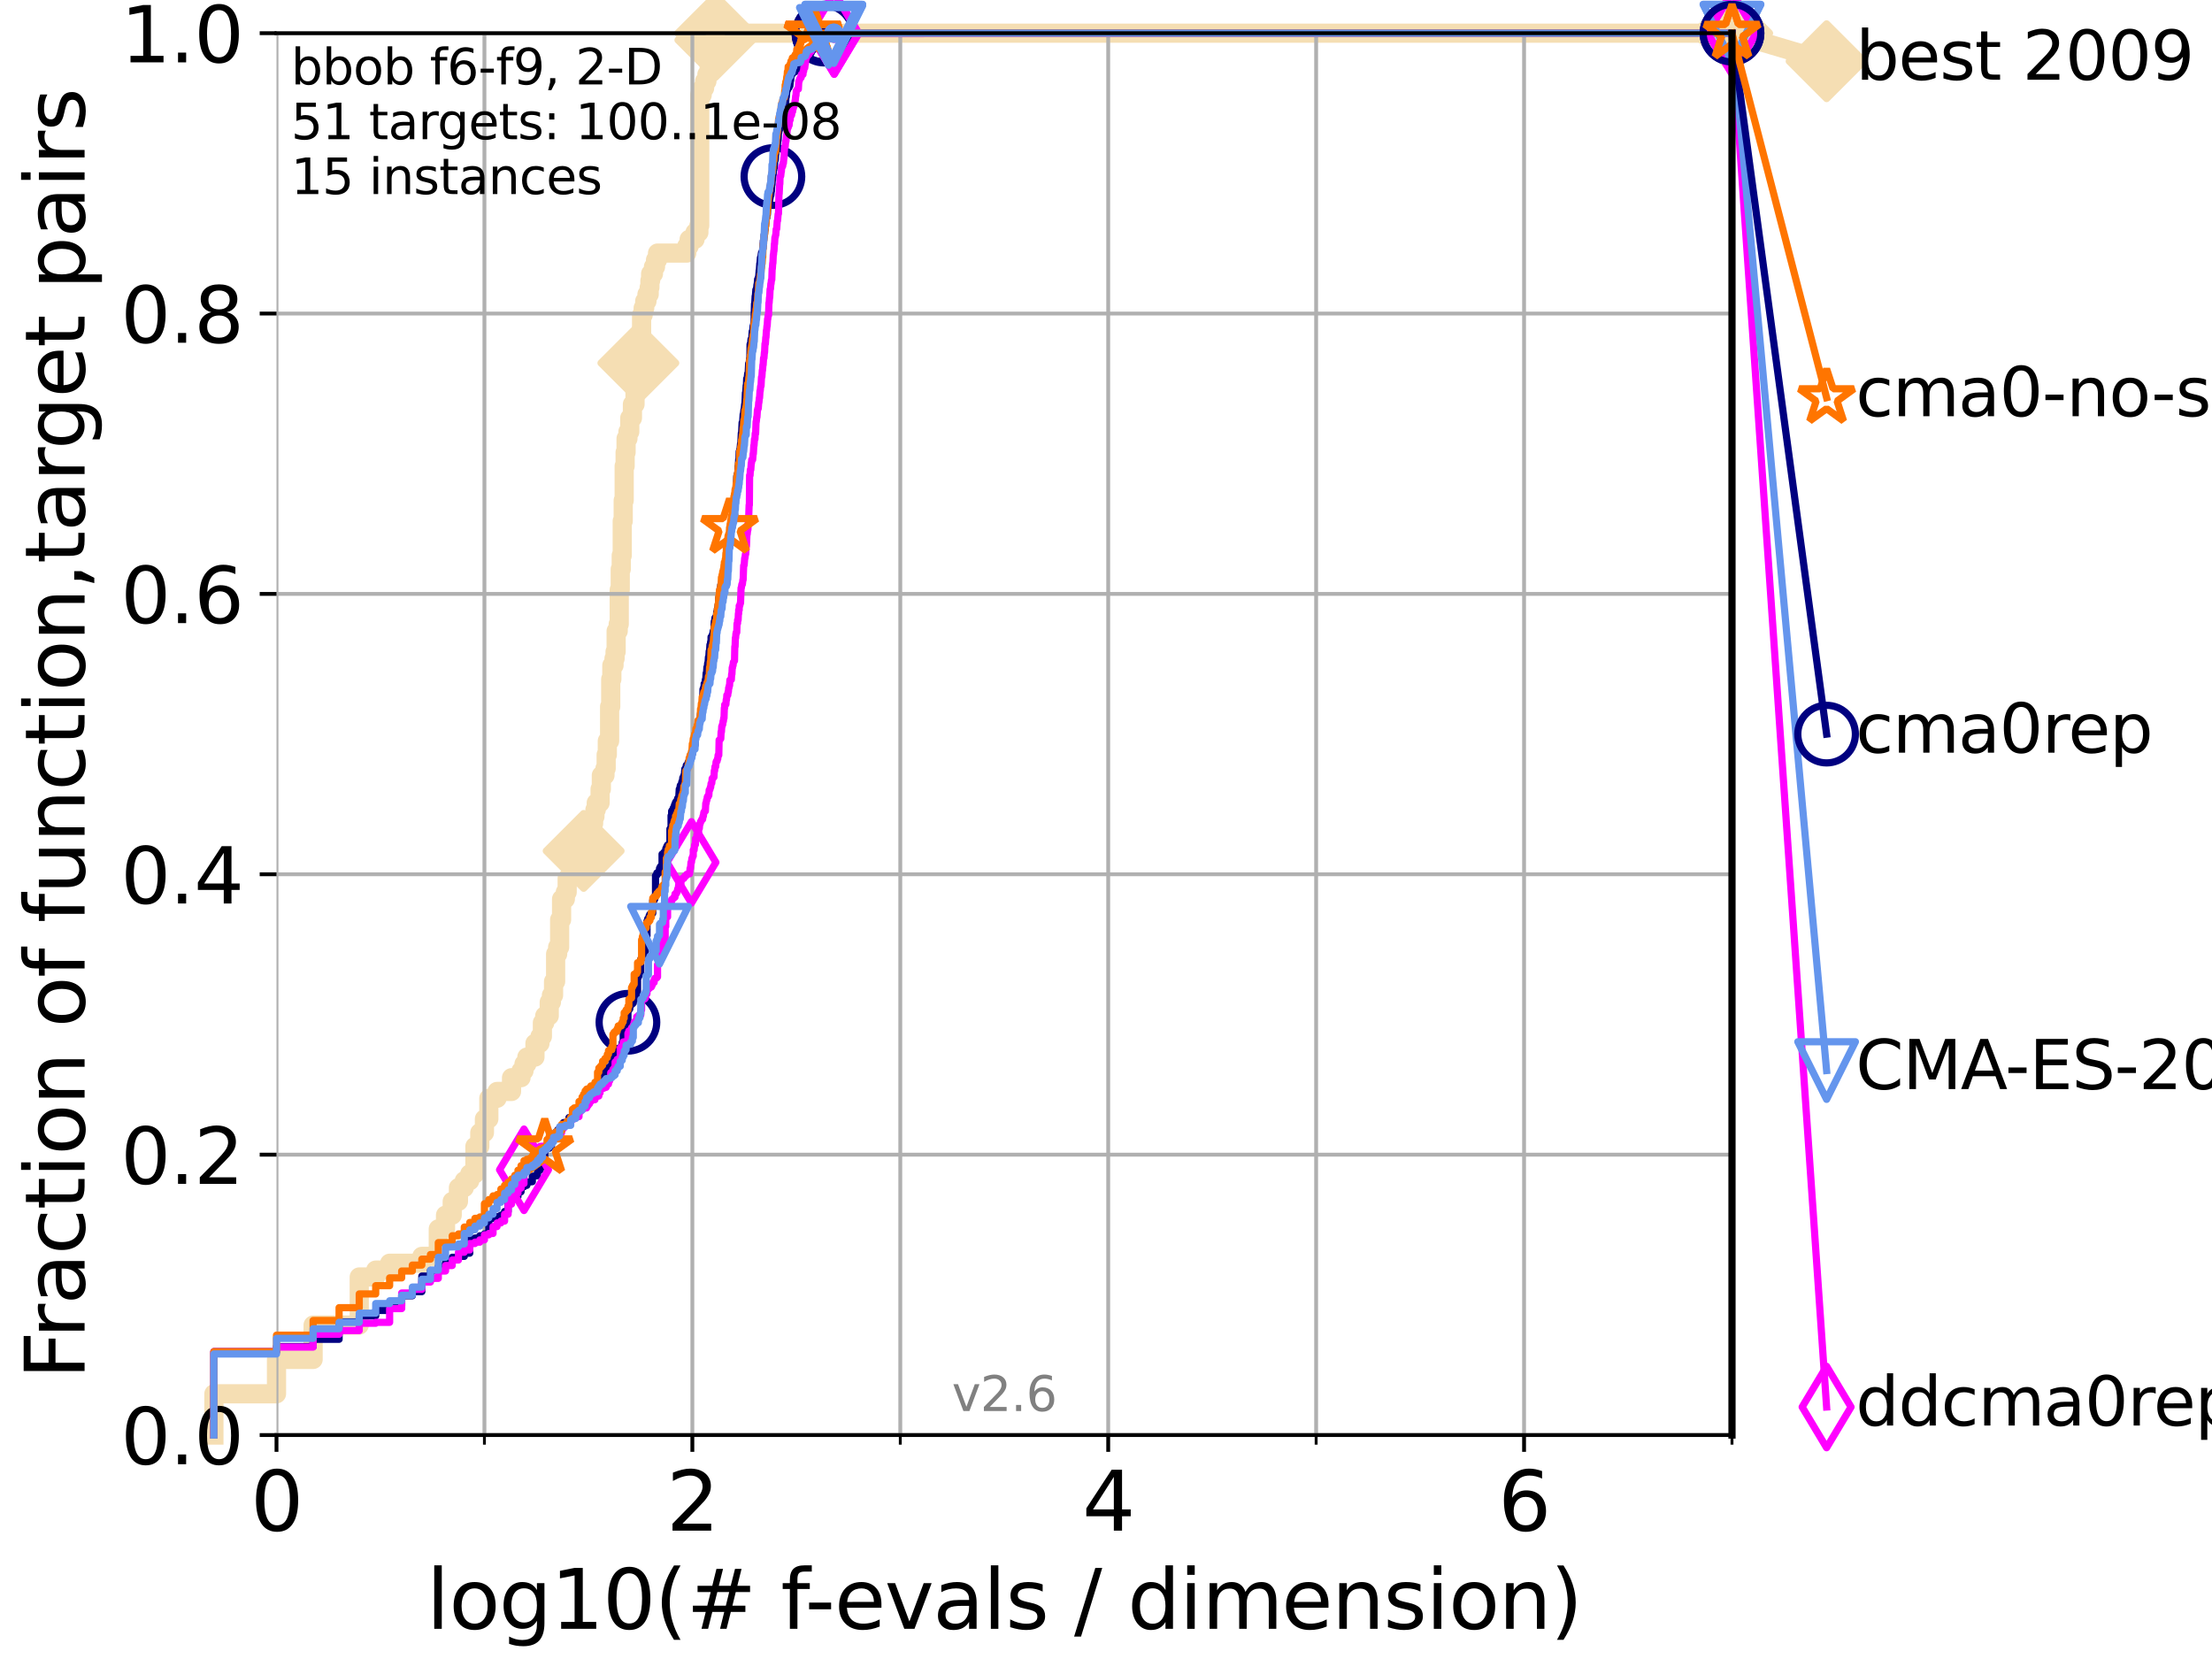 <?xml version="1.0" encoding="utf-8" standalone="no"?>
<!DOCTYPE svg PUBLIC "-//W3C//DTD SVG 1.1//EN"
  "http://www.w3.org/Graphics/SVG/1.1/DTD/svg11.dtd">
<svg xmlns:xlink="http://www.w3.org/1999/xlink" width="460.8pt" height="345.6pt" viewBox="0 0 460.8 345.6" xmlns="http://www.w3.org/2000/svg" version="1.1">
 <defs>
  <style type="text/css">*{stroke-linejoin: round; stroke-linecap: butt}</style>
 </defs>
 <g id="figure_1">
  <g id="patch_1">
   <path d="M 0 345.6 
L 460.8 345.6 
L 460.8 0 
L 0 0 
z
" style="fill: #ffffff"/>
  </g>
  <g id="axes_1">
   <g id="patch_2">
    <path d="M 57.6 298.944 
L 360.806 298.944 
L 360.806 6.912 
L 57.6 6.912 
z
" style="fill: #ffffff"/>
   </g>
   <g id="line2d_1">
    <path d="M 44.561 298.944 
L 44.561 290.355 
L 57.6 290.355 
L 57.6 283.197 
L 65.227 283.197 
L 65.227 276.04 
L 74.837 276.04 
L 74.837 266.019 
L 78.267 266.019 
L 78.267 264.587 
L 81.166 264.587 
L 81.166 263.156 
L 87.876 263.156 
L 87.876 261.724 
L 91.306 261.724 
L 91.306 255.998 
L 92.812 255.998 
L 92.812 253.135 
L 94.206 253.135 
L 94.206 250.272 
L 95.503 250.272 
L 95.503 247.409 
L 96.718 247.409 
L 96.718 245.977 
L 97.858 245.977 
L 97.858 244.546 
L 98.933 244.546 
L 98.933 238.82 
L 99.95 238.82 
L 99.95 235.957 
L 100.915 235.957 
L 100.915 233.094 
L 101.833 233.094 
L 101.833 228.799 
L 103.544 228.799 
L 103.544 227.368 
L 106.561 227.368 
L 106.561 224.504 
L 108.543 224.504 
L 108.543 223.073 
L 109.159 223.073 
L 109.159 221.641 
L 109.757 221.641 
L 109.757 220.21 
L 111.442 220.21 
L 111.442 217.347 
L 112.488 217.347 
L 112.488 215.915 
L 112.989 215.915 
L 112.989 213.052 
L 113.478 213.052 
L 113.478 211.621 
L 114.419 211.621 
L 114.419 208.758 
L 114.872 208.758 
L 114.872 207.326 
L 115.315 207.326 
L 115.315 204.463 
L 115.747 204.463 
L 115.747 198.737 
L 116.17 198.737 
L 116.17 197.305 
L 116.584 197.305 
L 116.584 191.579 
L 116.988 191.579 
L 116.988 187.285 
L 117.772 187.285 
L 117.772 185.853 
L 118.152 185.853 
L 118.152 182.99 
L 118.89 182.99 
L 118.89 181.559 
L 119.6 181.559 
L 119.6 180.127 
L 121.266 180.127 
L 121.266 178.696 
L 121.582 178.696 
L 121.582 177.264 
L 121.893 177.264 
L 121.893 175.832 
L 122.5 175.832 
L 122.5 174.401 
L 123.088 174.401 
L 123.088 172.969 
L 123.375 172.969 
L 123.375 171.538 
L 123.658 171.538 
L 123.658 170.106 
L 123.936 170.106 
L 123.936 168.675 
L 124.211 168.675 
L 124.211 167.243 
L 125.012 167.243 
L 125.012 164.38 
L 125.271 164.38 
L 125.271 161.517 
L 126.029 161.517 
L 126.029 160.086 
L 126.275 160.086 
L 126.275 157.223 
L 126.517 157.223 
L 126.517 154.36 
L 126.994 154.36 
L 126.994 147.202 
L 127.227 147.202 
L 127.227 141.476 
L 127.458 141.476 
L 127.458 138.613 
L 127.911 138.613 
L 127.911 137.181 
L 128.134 137.181 
L 128.134 135.75 
L 128.354 135.75 
L 128.354 131.455 
L 128.786 131.455 
L 128.786 130.024 
L 128.999 130.024 
L 128.999 122.866 
L 129.209 122.866 
L 129.209 118.571 
L 129.417 118.571 
L 129.417 115.708 
L 129.623 115.708 
L 129.623 108.551 
L 129.826 108.551 
L 129.826 104.256 
L 130.027 104.256 
L 130.027 97.098 
L 130.226 97.098 
L 130.226 94.235 
L 130.423 94.235 
L 130.423 91.372 
L 130.811 91.372 
L 130.811 89.941 
L 131.191 89.941 
L 131.191 87.078 
L 131.747 87.078 
L 131.747 84.215 
L 132.287 84.215 
L 132.287 81.352 
L 132.464 81.352 
L 132.464 78.488 
L 132.984 78.488 
L 132.984 75.625 
L 133.323 75.625 
L 133.323 69.899 
L 133.656 69.899 
L 133.656 65.605 
L 133.983 65.605 
L 133.983 64.173 
L 134.305 64.173 
L 134.305 62.742 
L 134.777 62.742 
L 134.777 61.31 
L 135.238 61.31 
L 135.238 59.879 
L 135.389 59.879 
L 135.389 58.447 
L 135.539 58.447 
L 135.539 57.016 
L 136.127 57.016 
L 136.127 55.584 
L 136.556 55.584 
L 136.556 54.152 
L 136.975 54.152 
L 136.975 52.721 
L 143.066 52.721 
L 143.066 51.289 
L 143.56 51.289 
L 143.56 49.858 
L 144.786 49.858 
L 144.786 48.426 
L 145.591 48.426 
L 145.591 46.995 
L 145.765 46.995 
L 145.765 19.796 
L 146.278 19.796 
L 146.278 18.364 
L 146.778 18.364 
L 146.778 16.933 
L 147.264 16.933 
L 147.264 15.501 
L 147.738 15.501 
L 147.738 14.07 
L 147.894 14.07 
L 147.894 12.638 
L 148.428 12.638 
L 148.428 11.207 
L 148.652 11.207 
L 148.652 9.775 
L 148.874 9.775 
L 148.874 8.344 
L 149.021 8.344 
L 149.021 6.912 
L 360.806 6.912 
L 360.806 6.912 
" style="fill: none; stroke: #f5deb3; stroke-width: 4; stroke-linecap: square"/>
   </g>
   <g id="line2d_2">
    <defs>
     <path id="mf464e53198" d="M -0 7.778 
L 7.778 0 
L 0 -7.778 
L -7.778 -0 
z
" style="stroke: #f5deb3; stroke-width: 1.5; stroke-linejoin: miter"/>
    </defs>
    <g>
     <use xlink:href="#mf464e53198" x="121.582" y="177.264" style="fill: #f5deb3; stroke: #f5deb3; stroke-width: 1.5; stroke-linejoin: miter"/>
     <use xlink:href="#mf464e53198" x="132.984" y="75.625" style="fill: #f5deb3; stroke: #f5deb3; stroke-width: 1.5; stroke-linejoin: miter"/>
     <use xlink:href="#mf464e53198" x="149.021" y="8.344" style="fill: #f5deb3; stroke: #f5deb3; stroke-width: 1.5; stroke-linejoin: miter"/>
     <use xlink:href="#mf464e53198" x="149.021" y="6.912" style="fill: #f5deb3; stroke: #f5deb3; stroke-width: 1.5; stroke-linejoin: miter"/>
     <use xlink:href="#mf464e53198" x="149.021" y="6.912" style="fill: #f5deb3; stroke: #f5deb3; stroke-width: 1.5; stroke-linejoin: miter"/>
     <use xlink:href="#mf464e53198" x="360.806" y="6.912" style="fill: #f5deb3; stroke: #f5deb3; stroke-width: 1.5; stroke-linejoin: miter"/>
    </g>
   </g>
   <g id="line2d_3">
    <path style="fill: none; stroke: #f5deb3; stroke-width: 4; stroke-linecap: square"/>
    <g/>
   </g>
   <g id="line2d_4">
    <path d="M 360.806 6.912 
L 380.515 12.753 
" style="fill: none; stroke: #f5deb3; stroke-width: 4; stroke-linecap: square"/>
    <g>
     <use xlink:href="#mf464e53198" x="360.806" y="6.912" style="fill: #f5deb3; stroke: #f5deb3; stroke-width: 1.5; stroke-linejoin: miter"/>
     <use xlink:href="#mf464e53198" x="380.515" y="12.753" style="fill: #f5deb3; stroke: #f5deb3; stroke-width: 1.5; stroke-linejoin: miter"/>
    </g>
   </g>
   <g id="matplotlib.axis_1">
    <g id="xtick_1">
     <g id="line2d_5">
      <path d="M 57.6 298.944 
L 57.6 6.912 
" clip-path="url(#p253a9554f2)" style="fill: none; stroke: #b0b0b0; stroke-width: 0.8; stroke-linecap: square"/>
     </g>
     <g id="line2d_6">
      <defs>
       <path id="m1c591afdff" d="M 0 0 
L 0 3.5 
" style="stroke: #000000; stroke-width: 0.8"/>
      </defs>
      <g>
       <use xlink:href="#m1c591afdff" x="57.6" y="298.944" style="stroke: #000000; stroke-width: 0.8"/>
      </g>
     </g>
     <g id="text_1">
      <!-- 0 -->
      <g transform="translate(52.192 318.861)scale(0.17 -0.17)">
       <defs>
        <path id="DejaVuSans-30" d="M 2034 4250 
Q 1547 4250 1301 3770 
Q 1056 3291 1056 2328 
Q 1056 1369 1301 889 
Q 1547 409 2034 409 
Q 2525 409 2770 889 
Q 3016 1369 3016 2328 
Q 3016 3291 2770 3770 
Q 2525 4250 2034 4250 
z
M 2034 4750 
Q 2819 4750 3233 4129 
Q 3647 3509 3647 2328 
Q 3647 1150 3233 529 
Q 2819 -91 2034 -91 
Q 1250 -91 836 529 
Q 422 1150 422 2328 
Q 422 3509 836 4129 
Q 1250 4750 2034 4750 
z
" transform="scale(0.016)"/>
       </defs>
       <use xlink:href="#DejaVuSans-30"/>
      </g>
     </g>
    </g>
    <g id="xtick_2">
     <g id="line2d_7">
      <path d="M 144.23 298.944 
L 144.23 6.912 
" clip-path="url(#p253a9554f2)" style="fill: none; stroke: #b0b0b0; stroke-width: 0.8; stroke-linecap: square"/>
     </g>
     <g id="line2d_8">
      <g>
       <use xlink:href="#m1c591afdff" x="144.23" y="298.944" style="stroke: #000000; stroke-width: 0.8"/>
      </g>
     </g>
     <g id="text_2">
      <!-- 2 -->
      <g transform="translate(138.822 318.861)scale(0.17 -0.17)">
       <defs>
        <path id="DejaVuSans-32" d="M 1228 531 
L 3431 531 
L 3431 0 
L 469 0 
L 469 531 
Q 828 903 1448 1529 
Q 2069 2156 2228 2338 
Q 2531 2678 2651 2914 
Q 2772 3150 2772 3378 
Q 2772 3750 2511 3984 
Q 2250 4219 1831 4219 
Q 1534 4219 1204 4116 
Q 875 4013 500 3803 
L 500 4441 
Q 881 4594 1212 4672 
Q 1544 4750 1819 4750 
Q 2544 4750 2975 4387 
Q 3406 4025 3406 3419 
Q 3406 3131 3298 2873 
Q 3191 2616 2906 2266 
Q 2828 2175 2409 1742 
Q 1991 1309 1228 531 
z
" transform="scale(0.016)"/>
       </defs>
       <use xlink:href="#DejaVuSans-32"/>
      </g>
     </g>
    </g>
    <g id="xtick_3">
     <g id="line2d_9">
      <path d="M 230.861 298.944 
L 230.861 6.912 
" clip-path="url(#p253a9554f2)" style="fill: none; stroke: #b0b0b0; stroke-width: 0.8; stroke-linecap: square"/>
     </g>
     <g id="line2d_10">
      <g>
       <use xlink:href="#m1c591afdff" x="230.861" y="298.944" style="stroke: #000000; stroke-width: 0.8"/>
      </g>
     </g>
     <g id="text_3">
      <!-- 4 -->
      <g transform="translate(225.453 318.861)scale(0.17 -0.17)">
       <defs>
        <path id="DejaVuSans-34" d="M 2419 4116 
L 825 1625 
L 2419 1625 
L 2419 4116 
z
M 2253 4666 
L 3047 4666 
L 3047 1625 
L 3713 1625 
L 3713 1100 
L 3047 1100 
L 3047 0 
L 2419 0 
L 2419 1100 
L 313 1100 
L 313 1709 
L 2253 4666 
z
" transform="scale(0.016)"/>
       </defs>
       <use xlink:href="#DejaVuSans-34"/>
      </g>
     </g>
    </g>
    <g id="xtick_4">
     <g id="line2d_11">
      <path d="M 317.491 298.944 
L 317.491 6.912 
" clip-path="url(#p253a9554f2)" style="fill: none; stroke: #b0b0b0; stroke-width: 0.8; stroke-linecap: square"/>
     </g>
     <g id="line2d_12">
      <g>
       <use xlink:href="#m1c591afdff" x="317.491" y="298.944" style="stroke: #000000; stroke-width: 0.8"/>
      </g>
     </g>
     <g id="text_4">
      <!-- 6 -->
      <g transform="translate(312.083 318.861)scale(0.17 -0.17)">
       <defs>
        <path id="DejaVuSans-36" d="M 2113 2584 
Q 1688 2584 1439 2293 
Q 1191 2003 1191 1497 
Q 1191 994 1439 701 
Q 1688 409 2113 409 
Q 2538 409 2786 701 
Q 3034 994 3034 1497 
Q 3034 2003 2786 2293 
Q 2538 2584 2113 2584 
z
M 3366 4563 
L 3366 3988 
Q 3128 4100 2886 4159 
Q 2644 4219 2406 4219 
Q 1781 4219 1451 3797 
Q 1122 3375 1075 2522 
Q 1259 2794 1537 2939 
Q 1816 3084 2150 3084 
Q 2853 3084 3261 2657 
Q 3669 2231 3669 1497 
Q 3669 778 3244 343 
Q 2819 -91 2113 -91 
Q 1303 -91 875 529 
Q 447 1150 447 2328 
Q 447 3434 972 4092 
Q 1497 4750 2381 4750 
Q 2619 4750 2861 4703 
Q 3103 4656 3366 4563 
z
" transform="scale(0.016)"/>
       </defs>
       <use xlink:href="#DejaVuSans-36"/>
      </g>
     </g>
    </g>
    <g id="xtick_5">
     <g id="line2d_13">
      <path d="M 100.915 298.944 
L 100.915 6.912 
" clip-path="url(#p253a9554f2)" style="fill: none; stroke: #b0b0b0; stroke-width: 0.8; stroke-linecap: square"/>
     </g>
     <g id="line2d_14">
      <defs>
       <path id="m1ea31d34f6" d="M 0 0 
L 0 2 
" style="stroke: #000000; stroke-width: 0.6"/>
      </defs>
      <g>
       <use xlink:href="#m1ea31d34f6" x="100.915" y="298.944" style="stroke: #000000; stroke-width: 0.6"/>
      </g>
     </g>
    </g>
    <g id="xtick_6">
     <g id="line2d_15">
      <path d="M 187.546 298.944 
L 187.546 6.912 
" clip-path="url(#p253a9554f2)" style="fill: none; stroke: #b0b0b0; stroke-width: 0.8; stroke-linecap: square"/>
     </g>
     <g id="line2d_16">
      <g>
       <use xlink:href="#m1ea31d34f6" x="187.546" y="298.944" style="stroke: #000000; stroke-width: 0.6"/>
      </g>
     </g>
    </g>
    <g id="xtick_7">
     <g id="line2d_17">
      <path d="M 274.176 298.944 
L 274.176 6.912 
" clip-path="url(#p253a9554f2)" style="fill: none; stroke: #b0b0b0; stroke-width: 0.8; stroke-linecap: square"/>
     </g>
     <g id="line2d_18">
      <g>
       <use xlink:href="#m1ea31d34f6" x="274.176" y="298.944" style="stroke: #000000; stroke-width: 0.6"/>
      </g>
     </g>
    </g>
    <g id="xtick_8">
     <g id="line2d_19">
      <path d="M 360.806 298.944 
L 360.806 6.912 
" clip-path="url(#p253a9554f2)" style="fill: none; stroke: #b0b0b0; stroke-width: 0.8; stroke-linecap: square"/>
     </g>
     <g id="line2d_20">
      <g>
       <use xlink:href="#m1ea31d34f6" x="360.806" y="298.944" style="stroke: #000000; stroke-width: 0.6"/>
      </g>
     </g>
    </g>
    <g id="text_5">
     <!-- log10(# f-evals / dimension) -->
     <g transform="translate(88.823 339.314)scale(0.17 -0.17)">
      <defs>
       <path id="DejaVuSans-6c" d="M 603 4863 
L 1178 4863 
L 1178 0 
L 603 0 
L 603 4863 
z
" transform="scale(0.016)"/>
       <path id="DejaVuSans-6f" d="M 1959 3097 
Q 1497 3097 1228 2736 
Q 959 2375 959 1747 
Q 959 1119 1226 758 
Q 1494 397 1959 397 
Q 2419 397 2687 759 
Q 2956 1122 2956 1747 
Q 2956 2369 2687 2733 
Q 2419 3097 1959 3097 
z
M 1959 3584 
Q 2709 3584 3137 3096 
Q 3566 2609 3566 1747 
Q 3566 888 3137 398 
Q 2709 -91 1959 -91 
Q 1206 -91 779 398 
Q 353 888 353 1747 
Q 353 2609 779 3096 
Q 1206 3584 1959 3584 
z
" transform="scale(0.016)"/>
       <path id="DejaVuSans-67" d="M 2906 1791 
Q 2906 2416 2648 2759 
Q 2391 3103 1925 3103 
Q 1463 3103 1205 2759 
Q 947 2416 947 1791 
Q 947 1169 1205 825 
Q 1463 481 1925 481 
Q 2391 481 2648 825 
Q 2906 1169 2906 1791 
z
M 3481 434 
Q 3481 -459 3084 -895 
Q 2688 -1331 1869 -1331 
Q 1566 -1331 1297 -1286 
Q 1028 -1241 775 -1147 
L 775 -588 
Q 1028 -725 1275 -790 
Q 1522 -856 1778 -856 
Q 2344 -856 2625 -561 
Q 2906 -266 2906 331 
L 2906 616 
Q 2728 306 2450 153 
Q 2172 0 1784 0 
Q 1141 0 747 490 
Q 353 981 353 1791 
Q 353 2603 747 3093 
Q 1141 3584 1784 3584 
Q 2172 3584 2450 3431 
Q 2728 3278 2906 2969 
L 2906 3500 
L 3481 3500 
L 3481 434 
z
" transform="scale(0.016)"/>
       <path id="DejaVuSans-31" d="M 794 531 
L 1825 531 
L 1825 4091 
L 703 3866 
L 703 4441 
L 1819 4666 
L 2450 4666 
L 2450 531 
L 3481 531 
L 3481 0 
L 794 0 
L 794 531 
z
" transform="scale(0.016)"/>
       <path id="DejaVuSans-28" d="M 1984 4856 
Q 1566 4138 1362 3434 
Q 1159 2731 1159 2009 
Q 1159 1288 1364 580 
Q 1569 -128 1984 -844 
L 1484 -844 
Q 1016 -109 783 600 
Q 550 1309 550 2009 
Q 550 2706 781 3412 
Q 1013 4119 1484 4856 
L 1984 4856 
z
" transform="scale(0.016)"/>
       <path id="DejaVuSans-23" d="M 3272 2816 
L 2363 2816 
L 2100 1772 
L 3016 1772 
L 3272 2816 
z
M 2803 4594 
L 2478 3297 
L 3391 3297 
L 3719 4594 
L 4219 4594 
L 3897 3297 
L 4872 3297 
L 4872 2816 
L 3775 2816 
L 3519 1772 
L 4513 1772 
L 4513 1294 
L 3397 1294 
L 3072 0 
L 2572 0 
L 2894 1294 
L 1978 1294 
L 1656 0 
L 1153 0 
L 1478 1294 
L 494 1294 
L 494 1772 
L 1594 1772 
L 1856 2816 
L 850 2816 
L 850 3297 
L 1978 3297 
L 2297 4594 
L 2803 4594 
z
" transform="scale(0.016)"/>
       <path id="DejaVuSans-20" transform="scale(0.016)"/>
       <path id="DejaVuSans-66" d="M 2375 4863 
L 2375 4384 
L 1825 4384 
Q 1516 4384 1395 4259 
Q 1275 4134 1275 3809 
L 1275 3500 
L 2222 3500 
L 2222 3053 
L 1275 3053 
L 1275 0 
L 697 0 
L 697 3053 
L 147 3053 
L 147 3500 
L 697 3500 
L 697 3744 
Q 697 4328 969 4595 
Q 1241 4863 1831 4863 
L 2375 4863 
z
" transform="scale(0.016)"/>
       <path id="DejaVuSans-2d" d="M 313 2009 
L 1997 2009 
L 1997 1497 
L 313 1497 
L 313 2009 
z
" transform="scale(0.016)"/>
       <path id="DejaVuSans-65" d="M 3597 1894 
L 3597 1613 
L 953 1613 
Q 991 1019 1311 708 
Q 1631 397 2203 397 
Q 2534 397 2845 478 
Q 3156 559 3463 722 
L 3463 178 
Q 3153 47 2828 -22 
Q 2503 -91 2169 -91 
Q 1331 -91 842 396 
Q 353 884 353 1716 
Q 353 2575 817 3079 
Q 1281 3584 2069 3584 
Q 2775 3584 3186 3129 
Q 3597 2675 3597 1894 
z
M 3022 2063 
Q 3016 2534 2758 2815 
Q 2500 3097 2075 3097 
Q 1594 3097 1305 2825 
Q 1016 2553 972 2059 
L 3022 2063 
z
" transform="scale(0.016)"/>
       <path id="DejaVuSans-76" d="M 191 3500 
L 800 3500 
L 1894 563 
L 2988 3500 
L 3597 3500 
L 2284 0 
L 1503 0 
L 191 3500 
z
" transform="scale(0.016)"/>
       <path id="DejaVuSans-61" d="M 2194 1759 
Q 1497 1759 1228 1600 
Q 959 1441 959 1056 
Q 959 750 1161 570 
Q 1363 391 1709 391 
Q 2188 391 2477 730 
Q 2766 1069 2766 1631 
L 2766 1759 
L 2194 1759 
z
M 3341 1997 
L 3341 0 
L 2766 0 
L 2766 531 
Q 2569 213 2275 61 
Q 1981 -91 1556 -91 
Q 1019 -91 701 211 
Q 384 513 384 1019 
Q 384 1609 779 1909 
Q 1175 2209 1959 2209 
L 2766 2209 
L 2766 2266 
Q 2766 2663 2505 2880 
Q 2244 3097 1772 3097 
Q 1472 3097 1187 3025 
Q 903 2953 641 2809 
L 641 3341 
Q 956 3463 1253 3523 
Q 1550 3584 1831 3584 
Q 2591 3584 2966 3190 
Q 3341 2797 3341 1997 
z
" transform="scale(0.016)"/>
       <path id="DejaVuSans-73" d="M 2834 3397 
L 2834 2853 
Q 2591 2978 2328 3040 
Q 2066 3103 1784 3103 
Q 1356 3103 1142 2972 
Q 928 2841 928 2578 
Q 928 2378 1081 2264 
Q 1234 2150 1697 2047 
L 1894 2003 
Q 2506 1872 2764 1633 
Q 3022 1394 3022 966 
Q 3022 478 2636 193 
Q 2250 -91 1575 -91 
Q 1294 -91 989 -36 
Q 684 19 347 128 
L 347 722 
Q 666 556 975 473 
Q 1284 391 1588 391 
Q 1994 391 2212 530 
Q 2431 669 2431 922 
Q 2431 1156 2273 1281 
Q 2116 1406 1581 1522 
L 1381 1569 
Q 847 1681 609 1914 
Q 372 2147 372 2553 
Q 372 3047 722 3315 
Q 1072 3584 1716 3584 
Q 2034 3584 2315 3537 
Q 2597 3491 2834 3397 
z
" transform="scale(0.016)"/>
       <path id="DejaVuSans-2f" d="M 1625 4666 
L 2156 4666 
L 531 -594 
L 0 -594 
L 1625 4666 
z
" transform="scale(0.016)"/>
       <path id="DejaVuSans-64" d="M 2906 2969 
L 2906 4863 
L 3481 4863 
L 3481 0 
L 2906 0 
L 2906 525 
Q 2725 213 2448 61 
Q 2172 -91 1784 -91 
Q 1150 -91 751 415 
Q 353 922 353 1747 
Q 353 2572 751 3078 
Q 1150 3584 1784 3584 
Q 2172 3584 2448 3432 
Q 2725 3281 2906 2969 
z
M 947 1747 
Q 947 1113 1208 752 
Q 1469 391 1925 391 
Q 2381 391 2643 752 
Q 2906 1113 2906 1747 
Q 2906 2381 2643 2742 
Q 2381 3103 1925 3103 
Q 1469 3103 1208 2742 
Q 947 2381 947 1747 
z
" transform="scale(0.016)"/>
       <path id="DejaVuSans-69" d="M 603 3500 
L 1178 3500 
L 1178 0 
L 603 0 
L 603 3500 
z
M 603 4863 
L 1178 4863 
L 1178 4134 
L 603 4134 
L 603 4863 
z
" transform="scale(0.016)"/>
       <path id="DejaVuSans-6d" d="M 3328 2828 
Q 3544 3216 3844 3400 
Q 4144 3584 4550 3584 
Q 5097 3584 5394 3201 
Q 5691 2819 5691 2113 
L 5691 0 
L 5113 0 
L 5113 2094 
Q 5113 2597 4934 2840 
Q 4756 3084 4391 3084 
Q 3944 3084 3684 2787 
Q 3425 2491 3425 1978 
L 3425 0 
L 2847 0 
L 2847 2094 
Q 2847 2600 2669 2842 
Q 2491 3084 2119 3084 
Q 1678 3084 1418 2786 
Q 1159 2488 1159 1978 
L 1159 0 
L 581 0 
L 581 3500 
L 1159 3500 
L 1159 2956 
Q 1356 3278 1631 3431 
Q 1906 3584 2284 3584 
Q 2666 3584 2933 3390 
Q 3200 3197 3328 2828 
z
" transform="scale(0.016)"/>
       <path id="DejaVuSans-6e" d="M 3513 2113 
L 3513 0 
L 2938 0 
L 2938 2094 
Q 2938 2591 2744 2837 
Q 2550 3084 2163 3084 
Q 1697 3084 1428 2787 
Q 1159 2491 1159 1978 
L 1159 0 
L 581 0 
L 581 3500 
L 1159 3500 
L 1159 2956 
Q 1366 3272 1645 3428 
Q 1925 3584 2291 3584 
Q 2894 3584 3203 3211 
Q 3513 2838 3513 2113 
z
" transform="scale(0.016)"/>
       <path id="DejaVuSans-29" d="M 513 4856 
L 1013 4856 
Q 1481 4119 1714 3412 
Q 1947 2706 1947 2009 
Q 1947 1309 1714 600 
Q 1481 -109 1013 -844 
L 513 -844 
Q 928 -128 1133 580 
Q 1338 1288 1338 2009 
Q 1338 2731 1133 3434 
Q 928 4138 513 4856 
z
" transform="scale(0.016)"/>
      </defs>
      <use xlink:href="#DejaVuSans-6c"/>
      <use xlink:href="#DejaVuSans-6f" x="27.783"/>
      <use xlink:href="#DejaVuSans-67" x="88.965"/>
      <use xlink:href="#DejaVuSans-31" x="152.441"/>
      <use xlink:href="#DejaVuSans-30" x="216.064"/>
      <use xlink:href="#DejaVuSans-28" x="279.688"/>
      <use xlink:href="#DejaVuSans-23" x="318.701"/>
      <use xlink:href="#DejaVuSans-20" x="402.49"/>
      <use xlink:href="#DejaVuSans-66" x="434.277"/>
      <use xlink:href="#DejaVuSans-2d" x="463.982"/>
      <use xlink:href="#DejaVuSans-65" x="500.066"/>
      <use xlink:href="#DejaVuSans-76" x="561.59"/>
      <use xlink:href="#DejaVuSans-61" x="620.77"/>
      <use xlink:href="#DejaVuSans-6c" x="682.049"/>
      <use xlink:href="#DejaVuSans-73" x="709.832"/>
      <use xlink:href="#DejaVuSans-20" x="761.932"/>
      <use xlink:href="#DejaVuSans-2f" x="793.719"/>
      <use xlink:href="#DejaVuSans-20" x="827.41"/>
      <use xlink:href="#DejaVuSans-64" x="859.197"/>
      <use xlink:href="#DejaVuSans-69" x="922.674"/>
      <use xlink:href="#DejaVuSans-6d" x="950.457"/>
      <use xlink:href="#DejaVuSans-65" x="1047.869"/>
      <use xlink:href="#DejaVuSans-6e" x="1109.393"/>
      <use xlink:href="#DejaVuSans-73" x="1172.771"/>
      <use xlink:href="#DejaVuSans-69" x="1224.871"/>
      <use xlink:href="#DejaVuSans-6f" x="1252.654"/>
      <use xlink:href="#DejaVuSans-6e" x="1313.836"/>
      <use xlink:href="#DejaVuSans-29" x="1377.215"/>
     </g>
    </g>
   </g>
   <g id="matplotlib.axis_2">
    <g id="ytick_1">
     <g id="line2d_21">
      <path d="M 57.6 298.944 
L 360.806 298.944 
" clip-path="url(#p253a9554f2)" style="fill: none; stroke: #b0b0b0; stroke-width: 0.8; stroke-linecap: square"/>
     </g>
     <g id="line2d_22">
      <defs>
       <path id="m3271035089" d="M 0 0 
L -3.5 0 
" style="stroke: #000000; stroke-width: 0.8"/>
      </defs>
      <g>
       <use xlink:href="#m3271035089" x="57.6" y="298.944" style="stroke: #000000; stroke-width: 0.8"/>
      </g>
     </g>
     <g id="text_6">
      <!-- 0.0 -->
      <g transform="translate(25.155 305.023)scale(0.16 -0.16)">
       <defs>
        <path id="DejaVuSans-2e" d="M 684 794 
L 1344 794 
L 1344 0 
L 684 0 
L 684 794 
z
" transform="scale(0.016)"/>
       </defs>
       <use xlink:href="#DejaVuSans-30"/>
       <use xlink:href="#DejaVuSans-2e" x="63.623"/>
       <use xlink:href="#DejaVuSans-30" x="95.41"/>
      </g>
     </g>
    </g>
    <g id="ytick_2">
     <g id="line2d_23">
      <path d="M 57.6 240.538 
L 360.806 240.538 
" clip-path="url(#p253a9554f2)" style="fill: none; stroke: #b0b0b0; stroke-width: 0.8; stroke-linecap: square"/>
     </g>
     <g id="line2d_24">
      <g>
       <use xlink:href="#m3271035089" x="57.6" y="240.538" style="stroke: #000000; stroke-width: 0.8"/>
      </g>
     </g>
     <g id="text_7">
      <!-- 0.2 -->
      <g transform="translate(25.155 246.616)scale(0.16 -0.16)">
       <use xlink:href="#DejaVuSans-30"/>
       <use xlink:href="#DejaVuSans-2e" x="63.623"/>
       <use xlink:href="#DejaVuSans-32" x="95.41"/>
      </g>
     </g>
    </g>
    <g id="ytick_3">
     <g id="line2d_25">
      <path d="M 57.6 182.131 
L 360.806 182.131 
" clip-path="url(#p253a9554f2)" style="fill: none; stroke: #b0b0b0; stroke-width: 0.8; stroke-linecap: square"/>
     </g>
     <g id="line2d_26">
      <g>
       <use xlink:href="#m3271035089" x="57.6" y="182.131" style="stroke: #000000; stroke-width: 0.8"/>
      </g>
     </g>
     <g id="text_8">
      <!-- 0.4 -->
      <g transform="translate(25.155 188.21)scale(0.16 -0.16)">
       <use xlink:href="#DejaVuSans-30"/>
       <use xlink:href="#DejaVuSans-2e" x="63.623"/>
       <use xlink:href="#DejaVuSans-34" x="95.41"/>
      </g>
     </g>
    </g>
    <g id="ytick_4">
     <g id="line2d_27">
      <path d="M 57.6 123.725 
L 360.806 123.725 
" clip-path="url(#p253a9554f2)" style="fill: none; stroke: #b0b0b0; stroke-width: 0.8; stroke-linecap: square"/>
     </g>
     <g id="line2d_28">
      <g>
       <use xlink:href="#m3271035089" x="57.6" y="123.725" style="stroke: #000000; stroke-width: 0.8"/>
      </g>
     </g>
     <g id="text_9">
      <!-- 0.6 -->
      <g transform="translate(25.155 129.804)scale(0.16 -0.16)">
       <use xlink:href="#DejaVuSans-30"/>
       <use xlink:href="#DejaVuSans-2e" x="63.623"/>
       <use xlink:href="#DejaVuSans-36" x="95.41"/>
      </g>
     </g>
    </g>
    <g id="ytick_5">
     <g id="line2d_29">
      <path d="M 57.6 65.318 
L 360.806 65.318 
" clip-path="url(#p253a9554f2)" style="fill: none; stroke: #b0b0b0; stroke-width: 0.8; stroke-linecap: square"/>
     </g>
     <g id="line2d_30">
      <g>
       <use xlink:href="#m3271035089" x="57.6" y="65.318" style="stroke: #000000; stroke-width: 0.8"/>
      </g>
     </g>
     <g id="text_10">
      <!-- 0.8 -->
      <g transform="translate(25.155 71.397)scale(0.16 -0.16)">
       <defs>
        <path id="DejaVuSans-38" d="M 2034 2216 
Q 1584 2216 1326 1975 
Q 1069 1734 1069 1313 
Q 1069 891 1326 650 
Q 1584 409 2034 409 
Q 2484 409 2743 651 
Q 3003 894 3003 1313 
Q 3003 1734 2745 1975 
Q 2488 2216 2034 2216 
z
M 1403 2484 
Q 997 2584 770 2862 
Q 544 3141 544 3541 
Q 544 4100 942 4425 
Q 1341 4750 2034 4750 
Q 2731 4750 3128 4425 
Q 3525 4100 3525 3541 
Q 3525 3141 3298 2862 
Q 3072 2584 2669 2484 
Q 3125 2378 3379 2068 
Q 3634 1759 3634 1313 
Q 3634 634 3220 271 
Q 2806 -91 2034 -91 
Q 1263 -91 848 271 
Q 434 634 434 1313 
Q 434 1759 690 2068 
Q 947 2378 1403 2484 
z
M 1172 3481 
Q 1172 3119 1398 2916 
Q 1625 2713 2034 2713 
Q 2441 2713 2670 2916 
Q 2900 3119 2900 3481 
Q 2900 3844 2670 4047 
Q 2441 4250 2034 4250 
Q 1625 4250 1398 4047 
Q 1172 3844 1172 3481 
z
" transform="scale(0.016)"/>
       </defs>
       <use xlink:href="#DejaVuSans-30"/>
       <use xlink:href="#DejaVuSans-2e" x="63.623"/>
       <use xlink:href="#DejaVuSans-38" x="95.41"/>
      </g>
     </g>
    </g>
    <g id="ytick_6">
     <g id="line2d_31">
      <path d="M 57.6 6.912 
L 360.806 6.912 
" clip-path="url(#p253a9554f2)" style="fill: none; stroke: #b0b0b0; stroke-width: 0.8; stroke-linecap: square"/>
     </g>
     <g id="line2d_32">
      <g>
       <use xlink:href="#m3271035089" x="57.6" y="6.912" style="stroke: #000000; stroke-width: 0.8"/>
      </g>
     </g>
     <g id="text_11">
      <!-- 1.0 -->
      <g transform="translate(25.155 12.991)scale(0.16 -0.16)">
       <use xlink:href="#DejaVuSans-31"/>
       <use xlink:href="#DejaVuSans-2e" x="63.623"/>
       <use xlink:href="#DejaVuSans-30" x="95.41"/>
      </g>
     </g>
    </g>
    <g id="text_12">
     <!-- Fraction of function,target pairs -->
     <g transform="translate(17.62 287.313)rotate(-90)scale(0.17 -0.17)">
      <defs>
       <path id="DejaVuSans-46" d="M 628 4666 
L 3309 4666 
L 3309 4134 
L 1259 4134 
L 1259 2759 
L 3109 2759 
L 3109 2228 
L 1259 2228 
L 1259 0 
L 628 0 
L 628 4666 
z
" transform="scale(0.016)"/>
       <path id="DejaVuSans-72" d="M 2631 2963 
Q 2534 3019 2420 3045 
Q 2306 3072 2169 3072 
Q 1681 3072 1420 2755 
Q 1159 2438 1159 1844 
L 1159 0 
L 581 0 
L 581 3500 
L 1159 3500 
L 1159 2956 
Q 1341 3275 1631 3429 
Q 1922 3584 2338 3584 
Q 2397 3584 2469 3576 
Q 2541 3569 2628 3553 
L 2631 2963 
z
" transform="scale(0.016)"/>
       <path id="DejaVuSans-63" d="M 3122 3366 
L 3122 2828 
Q 2878 2963 2633 3030 
Q 2388 3097 2138 3097 
Q 1578 3097 1268 2742 
Q 959 2388 959 1747 
Q 959 1106 1268 751 
Q 1578 397 2138 397 
Q 2388 397 2633 464 
Q 2878 531 3122 666 
L 3122 134 
Q 2881 22 2623 -34 
Q 2366 -91 2075 -91 
Q 1284 -91 818 406 
Q 353 903 353 1747 
Q 353 2603 823 3093 
Q 1294 3584 2113 3584 
Q 2378 3584 2631 3529 
Q 2884 3475 3122 3366 
z
" transform="scale(0.016)"/>
       <path id="DejaVuSans-74" d="M 1172 4494 
L 1172 3500 
L 2356 3500 
L 2356 3053 
L 1172 3053 
L 1172 1153 
Q 1172 725 1289 603 
Q 1406 481 1766 481 
L 2356 481 
L 2356 0 
L 1766 0 
Q 1100 0 847 248 
Q 594 497 594 1153 
L 594 3053 
L 172 3053 
L 172 3500 
L 594 3500 
L 594 4494 
L 1172 4494 
z
" transform="scale(0.016)"/>
       <path id="DejaVuSans-75" d="M 544 1381 
L 544 3500 
L 1119 3500 
L 1119 1403 
Q 1119 906 1312 657 
Q 1506 409 1894 409 
Q 2359 409 2629 706 
Q 2900 1003 2900 1516 
L 2900 3500 
L 3475 3500 
L 3475 0 
L 2900 0 
L 2900 538 
Q 2691 219 2414 64 
Q 2138 -91 1772 -91 
Q 1169 -91 856 284 
Q 544 659 544 1381 
z
M 1991 3584 
L 1991 3584 
z
" transform="scale(0.016)"/>
       <path id="DejaVuSans-2c" d="M 750 794 
L 1409 794 
L 1409 256 
L 897 -744 
L 494 -744 
L 750 256 
L 750 794 
z
" transform="scale(0.016)"/>
       <path id="DejaVuSans-70" d="M 1159 525 
L 1159 -1331 
L 581 -1331 
L 581 3500 
L 1159 3500 
L 1159 2969 
Q 1341 3281 1617 3432 
Q 1894 3584 2278 3584 
Q 2916 3584 3314 3078 
Q 3713 2572 3713 1747 
Q 3713 922 3314 415 
Q 2916 -91 2278 -91 
Q 1894 -91 1617 61 
Q 1341 213 1159 525 
z
M 3116 1747 
Q 3116 2381 2855 2742 
Q 2594 3103 2138 3103 
Q 1681 3103 1420 2742 
Q 1159 2381 1159 1747 
Q 1159 1113 1420 752 
Q 1681 391 2138 391 
Q 2594 391 2855 752 
Q 3116 1113 3116 1747 
z
" transform="scale(0.016)"/>
      </defs>
      <use xlink:href="#DejaVuSans-46"/>
      <use xlink:href="#DejaVuSans-72" x="50.27"/>
      <use xlink:href="#DejaVuSans-61" x="91.383"/>
      <use xlink:href="#DejaVuSans-63" x="152.662"/>
      <use xlink:href="#DejaVuSans-74" x="207.643"/>
      <use xlink:href="#DejaVuSans-69" x="246.852"/>
      <use xlink:href="#DejaVuSans-6f" x="274.635"/>
      <use xlink:href="#DejaVuSans-6e" x="335.816"/>
      <use xlink:href="#DejaVuSans-20" x="399.195"/>
      <use xlink:href="#DejaVuSans-6f" x="430.982"/>
      <use xlink:href="#DejaVuSans-66" x="492.164"/>
      <use xlink:href="#DejaVuSans-20" x="527.369"/>
      <use xlink:href="#DejaVuSans-66" x="559.156"/>
      <use xlink:href="#DejaVuSans-75" x="594.361"/>
      <use xlink:href="#DejaVuSans-6e" x="657.74"/>
      <use xlink:href="#DejaVuSans-63" x="721.119"/>
      <use xlink:href="#DejaVuSans-74" x="776.1"/>
      <use xlink:href="#DejaVuSans-69" x="815.309"/>
      <use xlink:href="#DejaVuSans-6f" x="843.092"/>
      <use xlink:href="#DejaVuSans-6e" x="904.273"/>
      <use xlink:href="#DejaVuSans-2c" x="967.652"/>
      <use xlink:href="#DejaVuSans-74" x="999.439"/>
      <use xlink:href="#DejaVuSans-61" x="1038.648"/>
      <use xlink:href="#DejaVuSans-72" x="1099.928"/>
      <use xlink:href="#DejaVuSans-67" x="1139.291"/>
      <use xlink:href="#DejaVuSans-65" x="1202.768"/>
      <use xlink:href="#DejaVuSans-74" x="1264.291"/>
      <use xlink:href="#DejaVuSans-20" x="1303.5"/>
      <use xlink:href="#DejaVuSans-70" x="1335.287"/>
      <use xlink:href="#DejaVuSans-61" x="1398.764"/>
      <use xlink:href="#DejaVuSans-69" x="1460.043"/>
      <use xlink:href="#DejaVuSans-72" x="1487.826"/>
      <use xlink:href="#DejaVuSans-73" x="1528.939"/>
     </g>
    </g>
   </g>
   <g id="line2d_33">
    <defs>
     <path id="m2beb654ea1" d="M 0 1.5 
C 0.398 1.5 0.779 1.342 1.061 1.061 
C 1.342 0.779 1.5 0.398 1.5 0 
C 1.5 -0.398 1.342 -0.779 1.061 -1.061 
C 0.779 -1.342 0.398 -1.5 0 -1.5 
C -0.398 -1.5 -0.779 -1.342 -1.061 -1.061 
C -1.342 -0.779 -1.5 -0.398 -1.5 0 
C -1.5 0.398 -1.342 0.779 -1.061 1.061 
C -0.779 1.342 -0.398 1.5 0 1.5 
z
" style="stroke: #f5deb3"/>
    </defs>
    <g>
     <use xlink:href="#m2beb654ea1" x="149.021" y="6.912" style="fill: #f5deb3; stroke: #f5deb3"/>
     <use xlink:href="#m2beb654ea1" x="149.021" y="6.912" style="fill: #f5deb3; stroke: #f5deb3"/>
    </g>
   </g>
   <g id="line2d_34">
    <defs>
     <path id="mdfefae8125" d="M 0 1.5 
C 0.398 1.5 0.779 1.342 1.061 1.061 
C 1.342 0.779 1.5 0.398 1.5 0 
C 1.5 -0.398 1.342 -0.779 1.061 -1.061 
C 0.779 -1.342 0.398 -1.5 0 -1.5 
C -0.398 -1.5 -0.779 -1.342 -1.061 -1.061 
C -1.342 -0.779 -1.5 -0.398 -1.5 0 
C -1.5 0.398 -1.342 0.779 -1.061 1.061 
C -0.779 1.342 -0.398 1.5 0 1.5 
z
" style="stroke: #000080"/>
    </defs>
    <g>
     <use xlink:href="#mdfefae8125" x="171.669" y="6.912" style="fill: #000080; stroke: #000080"/>
     <use xlink:href="#mdfefae8125" x="171.669" y="6.912" style="fill: #000080; stroke: #000080"/>
    </g>
   </g>
   <g id="line2d_35">
    <path d="M 44.561 298.944 
L 44.561 281.575 
L 57.6 281.575 
L 57.6 280.525 
L 65.227 280.525 
L 65.227 278.998 
L 70.639 278.998 
L 70.639 275.371 
L 74.837 275.371 
L 74.837 274.131 
L 78.267 274.131 
L 78.267 272.986 
L 81.166 272.986 
L 81.166 272.031 
L 83.678 272.031 
L 83.678 269.932 
L 85.894 269.932 
L 85.894 269.073 
L 87.876 269.073 
L 87.876 265.828 
L 89.669 265.828 
L 89.669 264.683 
L 91.306 264.683 
L 91.306 263.824 
L 92.812 263.824 
L 92.812 263.06 
L 94.206 263.06 
L 94.206 261.915 
L 95.503 261.915 
L 95.503 261.724 
L 96.718 261.724 
L 96.718 261.056 
L 97.858 261.056 
L 97.858 258.098 
L 98.933 258.098 
L 98.933 257.907 
L 99.95 257.907 
L 99.95 257.43 
L 100.915 257.43 
L 100.915 257.048 
L 101.833 257.048 
L 101.833 253.803 
L 103.544 253.803 
L 103.544 253.421 
L 104.345 253.421 
L 104.345 253.135 
L 105.113 253.135 
L 105.113 252.372 
L 105.851 252.372 
L 105.851 250.463 
L 106.561 250.463 
L 106.561 249.795 
L 107.245 249.795 
L 107.245 249.222 
L 107.905 249.222 
L 107.905 248.268 
L 108.543 248.268 
L 108.543 247.218 
L 109.159 247.218 
L 109.159 246.932 
L 109.757 246.932 
L 109.757 246.264 
L 110.897 246.168 
L 110.897 245.023 
L 111.972 244.928 
L 111.972 243.782 
L 112.488 243.782 
L 112.488 243.114 
L 112.989 243.114 
L 112.989 242.255 
L 113.478 242.255 
L 113.478 239.392 
L 113.954 239.392 
L 113.954 239.202 
L 114.419 239.202 
L 114.419 238.82 
L 114.872 238.82 
L 114.872 236.911 
L 115.315 236.911 
L 115.315 236.338 
L 115.747 236.338 
L 115.747 235.861 
L 116.17 235.861 
L 116.17 235.384 
L 116.988 235.384 
L 116.988 234.716 
L 117.384 234.716 
L 117.384 233.857 
L 118.525 233.762 
L 118.525 232.807 
L 119.248 232.712 
L 119.248 232.426 
L 119.945 232.426 
L 119.945 232.235 
L 120.284 232.235 
L 120.284 230.708 
L 120.944 230.708 
L 120.944 230.326 
L 121.266 230.326 
L 121.266 230.04 
L 121.582 230.04 
L 121.582 229.658 
L 121.893 229.658 
L 121.893 228.131 
L 122.199 228.131 
L 122.199 227.654 
L 122.5 227.654 
L 122.5 227.177 
L 123.088 227.081 
L 123.088 226.89 
L 123.936 226.795 
L 123.936 226.318 
L 124.211 226.318 
L 124.211 226.031 
L 124.482 226.031 
L 124.482 225.554 
L 124.748 225.554 
L 124.748 225.077 
L 125.012 225.077 
L 125.012 224.886 
L 125.271 224.886 
L 125.271 224.6 
L 125.527 224.6 
L 125.527 223.741 
L 125.779 223.741 
L 125.779 223.55 
L 126.275 223.55 
L 126.275 222.882 
L 126.517 222.882 
L 126.517 222.691 
L 126.757 222.691 
L 126.757 222.405 
L 126.994 222.405 
L 126.994 222.214 
L 127.458 222.119 
L 127.458 220.973 
L 127.686 220.973 
L 127.686 220.592 
L 127.911 220.592 
L 127.911 219.446 
L 128.354 219.351 
L 128.354 219.065 
L 128.571 219.065 
L 128.571 218.874 
L 128.999 218.874 
L 128.999 218.587 
L 129.209 218.587 
L 129.209 218.397 
L 129.417 218.397 
L 129.417 217.919 
L 129.623 217.919 
L 129.623 217.156 
L 129.826 217.156 
L 129.826 214.484 
L 130.027 214.484 
L 130.027 214.197 
L 130.226 214.197 
L 130.226 213.816 
L 130.423 213.816 
L 130.423 213.529 
L 130.618 213.529 
L 130.618 212.957 
L 130.811 212.957 
L 130.811 210.475 
L 131.002 210.475 
L 131.002 210.189 
L 131.191 210.189 
L 131.191 209.521 
L 131.378 209.521 
L 131.378 209.235 
L 131.747 209.139 
L 131.747 208.949 
L 131.929 208.949 
L 131.929 208.376 
L 132.109 208.376 
L 132.109 208.09 
L 132.639 207.994 
L 132.639 206.467 
L 132.812 206.467 
L 132.812 203.604 
L 132.984 203.604 
L 132.984 203.222 
L 133.154 203.222 
L 133.154 202.65 
L 133.323 202.65 
L 133.323 202.459 
L 133.49 202.459 
L 133.49 199.787 
L 133.656 199.787 
L 133.656 199.596 
L 133.983 199.5 
L 133.983 199.31 
L 134.145 199.31 
L 134.145 198.737 
L 134.305 198.737 
L 134.305 198.164 
L 134.464 198.164 
L 134.464 195.301 
L 134.621 195.301 
L 134.621 194.92 
L 134.777 194.92 
L 134.777 191.866 
L 134.932 191.866 
L 134.932 191.388 
L 135.085 191.388 
L 135.085 191.198 
L 135.238 191.198 
L 135.238 190.72 
L 135.389 190.72 
L 135.389 190.434 
L 135.835 190.434 
L 135.835 190.243 
L 135.981 190.243 
L 135.981 187.571 
L 136.271 187.571 
L 136.271 187.285 
L 136.414 187.285 
L 136.414 186.617 
L 136.556 186.617 
L 136.556 182.418 
L 136.837 182.322 
L 136.837 181.845 
L 137.25 181.845 
L 137.25 181.463 
L 137.386 181.463 
L 137.386 180.891 
L 137.521 180.891 
L 137.521 180.604 
L 137.655 180.604 
L 137.655 180.413 
L 137.92 180.413 
L 137.92 177.932 
L 138.31 177.837 
L 138.31 177.55 
L 138.566 177.55 
L 138.566 177.264 
L 138.693 177.264 
L 138.693 176.787 
L 138.819 176.787 
L 138.819 176.501 
L 138.944 176.501 
L 138.944 176.214 
L 139.068 176.214 
L 139.068 176.023 
L 139.435 175.928 
L 139.435 175.642 
L 139.556 175.642 
L 139.556 172.683 
L 139.677 172.683 
L 139.677 172.492 
L 139.796 172.492 
L 139.796 169.915 
L 139.915 169.915 
L 139.915 168.961 
L 140.033 168.961 
L 140.033 168.77 
L 140.266 168.77 
L 140.266 168.293 
L 140.497 168.198 
L 140.497 167.72 
L 140.612 167.72 
L 140.612 167.434 
L 140.725 167.434 
L 140.725 167.148 
L 140.838 167.148 
L 140.838 166.957 
L 141.062 166.862 
L 141.173 166.289 
L 141.393 166.194 
L 141.502 164.38 
L 141.611 164.38 
L 141.718 163.617 
L 141.932 163.521 
L 142.038 162.853 
L 142.144 162.853 
L 142.248 161.994 
L 142.353 161.994 
L 142.456 161.517 
L 142.559 161.517 
L 142.662 160.181 
L 142.865 160.086 
L 142.966 159.418 
L 143.265 159.322 
L 143.364 158.75 
L 143.56 158.654 
L 143.657 158.177 
L 143.754 158.177 
L 143.85 157.318 
L 143.946 157.318 
L 143.946 157.127 
L 144.23 157.127 
L 144.324 156.077 
L 144.418 156.077 
L 144.51 155.791 
L 144.603 155.791 
L 144.603 155.218 
L 144.786 155.218 
L 144.878 153.405 
L 144.968 153.405 
L 145.058 152.546 
L 145.148 152.546 
L 145.238 151.783 
L 145.327 151.783 
L 145.415 151.496 
L 145.503 151.496 
L 145.503 150.828 
L 145.678 150.828 
L 145.765 150.065 
L 145.852 150.065 
L 145.938 148.633 
L 146.023 148.633 
L 146.109 148.252 
L 146.194 148.252 
L 146.278 147.011 
L 146.362 147.011 
L 146.446 143.575 
L 146.53 143.575 
L 146.613 143.098 
L 146.695 143.098 
L 146.695 142.43 
L 146.86 142.43 
L 146.941 141.571 
L 147.022 141.571 
L 147.103 140.235 
L 147.184 140.235 
L 147.264 138.994 
L 147.344 138.994 
L 147.424 138.136 
L 147.503 138.136 
L 147.582 136.895 
L 147.66 136.895 
L 147.738 135.654 
L 147.816 135.654 
L 147.894 134.318 
L 147.971 134.318 
L 148.048 133.65 
L 148.125 133.65 
L 148.125 132.696 
L 148.353 132.696 
L 148.428 132.123 
L 148.503 132.123 
L 148.578 131.455 
L 148.727 131.36 
L 148.801 129.451 
L 148.874 129.451 
L 148.948 128.687 
L 149.093 128.687 
L 149.166 128.401 
L 149.238 128.401 
L 149.31 127.447 
L 149.382 127.447 
L 149.453 126.779 
L 149.524 126.779 
L 149.595 126.015 
L 149.666 126.015 
L 149.736 124.488 
L 149.806 124.488 
L 149.876 123.629 
L 149.945 123.629 
L 150.015 122.58 
L 150.084 122.58 
L 150.152 121.816 
L 150.289 121.721 
L 150.357 121.148 
L 150.425 121.148 
L 150.493 120.289 
L 150.76 120.194 
L 150.76 120.003 
L 150.893 120.003 
L 150.959 118.38 
L 151.024 118.38 
L 151.024 117.712 
L 151.22 117.617 
L 151.285 116.949 
L 151.349 116.949 
L 151.414 115.613 
L 151.478 115.613 
L 151.542 114.945 
L 151.605 114.945 
L 151.669 114.181 
L 151.732 114.181 
L 151.795 113.8 
L 151.92 113.8 
L 151.983 112.177 
L 152.045 112.177 
L 152.107 110.555 
L 152.169 110.555 
L 152.23 110.173 
L 152.292 110.173 
L 152.353 109.505 
L 152.414 109.505 
L 152.475 107.978 
L 152.656 107.883 
L 152.716 107.501 
L 152.776 107.501 
L 152.835 106.26 
L 152.895 106.26 
L 152.954 104.733 
L 153.072 104.638 
L 153.131 103.111 
L 153.189 103.111 
L 153.247 102.061 
L 153.306 102.061 
L 153.364 101.011 
L 153.421 101.011 
L 153.479 99.198 
L 153.594 99.198 
L 153.594 98.721 
L 153.708 98.721 
L 153.764 97.098 
L 153.821 97.098 
L 153.877 95.762 
L 153.934 95.762 
L 153.99 94.044 
L 154.046 94.044 
L 154.101 93.663 
L 154.157 93.663 
L 154.268 92.422 
L 154.323 92.422 
L 154.432 90.227 
L 154.487 90.227 
L 154.596 88.032 
L 154.704 88.032 
L 154.811 86.314 
L 154.865 86.314 
L 154.971 85.36 
L 155.024 85.36 
L 155.13 84.215 
L 155.183 84.215 
L 155.288 81.829 
L 155.34 81.829 
L 155.444 80.302 
L 155.495 80.302 
L 155.547 78.87 
L 155.65 78.87 
L 155.752 77.82 
L 155.854 77.82 
L 155.955 75.721 
L 156.056 75.721 
L 156.156 74.671 
L 156.205 74.671 
L 156.255 71.713 
L 156.354 71.713 
L 156.453 70.663 
L 156.599 70.567 
L 156.697 69.04 
L 156.793 69.04 
L 156.89 67.895 
L 156.937 67.895 
L 157.033 67.323 
L 157.081 67.323 
L 157.175 63.314 
L 157.222 63.314 
L 157.317 61.692 
L 157.363 61.692 
L 157.457 60.356 
L 157.596 60.26 
L 157.688 59.306 
L 157.734 59.306 
L 157.826 58.161 
L 157.917 58.065 
L 158.007 57.684 
L 158.053 57.684 
L 158.143 56.347 
L 158.187 56.347 
L 158.277 54.916 
L 158.321 54.916 
L 158.41 53.675 
L 158.498 53.675 
L 158.586 52.912 
L 158.63 52.912 
L 158.63 52.626 
L 158.804 52.626 
L 158.891 51.767 
L 158.934 51.767 
L 159.02 50.144 
L 159.105 50.049 
L 159.19 48.904 
L 159.233 48.904 
L 159.317 47.949 
L 159.359 47.949 
L 159.443 47.09 
L 159.485 47.09 
L 159.569 45.85 
L 159.61 45.85 
L 159.61 45.372 
L 159.734 45.372 
L 159.734 44.704 
L 159.858 44.704 
L 159.94 43.273 
L 160.021 43.273 
L 160.102 42.605 
L 160.183 42.509 
L 160.223 42.128 
L 160.303 42.128 
L 160.383 41.269 
L 160.423 41.269 
L 160.463 40.696 
L 160.581 40.696 
L 160.66 39.837 
L 160.699 39.837 
L 160.778 38.501 
L 160.817 38.501 
L 160.894 37.451 
L 160.933 37.451 
L 161.01 36.497 
L 161.049 36.497 
L 161.126 35.447 
L 161.202 35.352 
L 161.24 34.875 
L 161.316 34.875 
L 161.392 33.443 
L 161.505 33.348 
L 161.58 32.107 
L 161.617 32.107 
L 161.654 30.962 
L 161.803 30.866 
L 161.877 30.294 
L 161.95 30.294 
L 162.023 29.244 
L 162.096 29.244 
L 162.169 27.621 
L 162.241 27.621 
L 162.277 27.049 
L 162.385 27.049 
L 162.492 25.999 
L 162.563 25.904 
L 162.67 24.186 
L 162.705 24.186 
L 162.775 23.804 
L 162.88 23.804 
L 162.985 23.518 
L 163.054 23.422 
L 163.054 23.231 
L 163.294 23.136 
L 163.363 22.277 
L 163.464 22.182 
L 163.566 21.609 
L 163.666 21.514 
L 163.733 20.178 
L 163.8 20.178 
L 163.899 19.032 
L 163.932 19.032 
L 163.932 18.746 
L 164.064 18.746 
L 164.096 18.364 
L 164.356 18.269 
L 164.421 17.982 
L 164.549 17.887 
L 164.644 16.837 
L 164.708 16.742 
L 164.803 15.501 
L 165.022 15.501 
L 165.053 15.119 
L 165.362 15.119 
L 165.362 14.929 
L 165.695 14.929 
L 165.695 14.451 
L 166.17 14.451 
L 166.228 14.07 
L 166.316 14.07 
L 166.316 13.783 
L 166.804 13.783 
L 166.832 13.497 
L 167.168 13.402 
L 167.279 12.924 
L 167.307 12.924 
L 167.334 12.638 
L 167.689 12.543 
L 167.689 12.447 
L 167.85 12.447 
L 167.85 12.161 
L 167.984 12.161 
L 168.011 11.302 
L 168.327 11.302 
L 168.327 11.111 
L 168.994 11.016 
L 168.994 10.729 
L 169.17 10.634 
L 169.17 10.443 
L 169.369 10.443 
L 169.369 10.061 
L 169.808 10.061 
L 169.905 9.775 
L 170.167 9.68 
L 170.191 8.916 
L 170.332 8.916 
L 170.356 7.962 
L 170.865 7.962 
L 170.865 7.771 
L 171.36 7.771 
L 171.427 7.198 
L 171.669 7.103 
L 171.669 6.912 
L 360.806 6.912 
L 360.806 6.912 
" style="fill: none; stroke: #000080; stroke-width: 1.5; stroke-linecap: square"/>
   </g>
   <g id="line2d_36">
    <defs>
     <path id="m4d5ec89588" d="M 0 6 
C 1.591 6 3.117 5.368 4.243 4.243 
C 5.368 3.117 6 1.591 6 0 
C 6 -1.591 5.368 -3.117 4.243 -4.243 
C 3.117 -5.368 1.591 -6 0 -6 
C -1.591 -6 -3.117 -5.368 -4.243 -4.243 
C -5.368 -3.117 -6 -1.591 -6 0 
C -6 1.591 -5.368 3.117 -4.243 4.243 
C -3.117 5.368 -1.591 6 0 6 
z
" style="stroke: #000080; stroke-width: 1.5"/>
    </defs>
    <g>
     <use xlink:href="#m4d5ec89588" x="130.811" y="212.957" style="fill-opacity: 0; stroke: #000080; stroke-width: 1.5"/>
     <use xlink:href="#m4d5ec89588" x="161.01" y="36.783" style="fill-opacity: 0; stroke: #000080; stroke-width: 1.5"/>
     <use xlink:href="#m4d5ec89588" x="171.669" y="7.103" style="fill-opacity: 0; stroke: #000080; stroke-width: 1.5"/>
     <use xlink:href="#m4d5ec89588" x="171.669" y="6.912" style="fill-opacity: 0; stroke: #000080; stroke-width: 1.5"/>
     <use xlink:href="#m4d5ec89588" x="171.669" y="6.912" style="fill-opacity: 0; stroke: #000080; stroke-width: 1.5"/>
     <use xlink:href="#m4d5ec89588" x="360.806" y="6.912" style="fill-opacity: 0; stroke: #000080; stroke-width: 1.5"/>
    </g>
   </g>
   <g id="line2d_37">
    <path style="fill: none; stroke: #000080; stroke-width: 1.5; stroke-linecap: square"/>
    <g/>
   </g>
   <g id="line2d_38">
    <defs>
     <path id="ma59f1adac9" d="M 0 1.5 
C 0.398 1.5 0.779 1.342 1.061 1.061 
C 1.342 0.779 1.5 0.398 1.5 0 
C 1.5 -0.398 1.342 -0.779 1.061 -1.061 
C 0.779 -1.342 0.398 -1.5 0 -1.5 
C -0.398 -1.5 -0.779 -1.342 -1.061 -1.061 
C -1.342 -0.779 -1.5 -0.398 -1.5 0 
C -1.5 0.398 -1.342 0.779 -1.061 1.061 
C -0.779 1.342 -0.398 1.5 0 1.5 
z
" style="stroke: #ff00ff"/>
    </defs>
    <g>
     <use xlink:href="#ma59f1adac9" x="173.778" y="6.912" style="fill: #ff00ff; stroke: #ff00ff"/>
     <use xlink:href="#ma59f1adac9" x="173.778" y="6.912" style="fill: #ff00ff; stroke: #ff00ff"/>
    </g>
   </g>
   <g id="line2d_39">
    <path d="M 44.561 298.944 
L 44.561 281.575 
L 57.6 281.575 
L 57.6 280.62 
L 65.227 280.62 
L 65.227 277.948 
L 70.639 277.948 
L 70.639 277.185 
L 74.837 277.185 
L 74.837 275.658 
L 78.267 275.658 
L 78.267 275.467 
L 81.166 275.467 
L 81.166 272.604 
L 83.678 272.604 
L 83.678 269.359 
L 85.894 269.359 
L 85.894 268.596 
L 87.876 268.596 
L 87.876 267.069 
L 89.669 267.069 
L 89.669 266.305 
L 91.306 266.305 
L 91.306 264.778 
L 92.812 264.778 
L 92.812 263.633 
L 94.206 263.633 
L 94.206 262.488 
L 95.503 262.488 
L 95.503 260.865 
L 96.718 260.865 
L 96.718 260.388 
L 97.858 260.388 
L 97.858 259.052 
L 98.933 259.052 
L 98.933 258.766 
L 99.95 258.766 
L 99.95 258.289 
L 100.915 258.289 
L 100.915 257.239 
L 101.833 257.239 
L 101.833 256.952 
L 102.708 256.952 
L 102.708 255.521 
L 103.544 255.521 
L 103.544 254.757 
L 104.345 254.757 
L 104.345 254.376 
L 105.113 254.376 
L 105.113 252.944 
L 105.851 252.944 
L 105.851 250.845 
L 106.561 250.845 
L 106.561 249.031 
L 107.245 249.031 
L 107.245 248.554 
L 107.905 248.554 
L 107.905 247.504 
L 108.543 247.504 
L 108.543 246.55 
L 109.159 246.55 
L 109.159 243.687 
L 109.757 243.687 
L 109.757 243.114 
L 110.336 243.114 
L 110.336 242.542 
L 110.897 242.542 
L 110.897 241.683 
L 112.488 241.587 
L 112.488 238.82 
L 113.954 238.724 
L 113.954 238.629 
L 114.419 238.629 
L 114.419 238.247 
L 114.872 238.247 
L 114.872 237.388 
L 115.315 237.388 
L 115.315 237.197 
L 115.747 237.197 
L 115.747 236.052 
L 116.988 235.957 
L 116.988 235.098 
L 117.384 235.098 
L 117.384 234.334 
L 118.152 234.334 
L 118.152 234.048 
L 118.89 233.953 
L 118.89 233.094 
L 119.6 233.094 
L 119.6 232.712 
L 120.617 232.616 
L 120.617 231.567 
L 120.944 231.567 
L 120.944 231.185 
L 121.266 231.185 
L 121.266 230.994 
L 121.582 230.994 
L 121.582 230.803 
L 122.199 230.803 
L 122.199 230.326 
L 122.5 230.326 
L 122.5 229.944 
L 122.796 229.944 
L 122.796 229.467 
L 123.088 229.467 
L 123.088 229.181 
L 123.936 229.085 
L 123.936 228.417 
L 124.748 228.322 
L 124.748 227.654 
L 125.012 227.654 
L 125.012 226.795 
L 125.779 226.699 
L 125.779 226.604 
L 126.275 226.509 
L 126.275 225.936 
L 126.757 225.841 
L 126.757 225.173 
L 126.994 225.173 
L 126.994 224.6 
L 127.227 224.6 
L 127.227 223.455 
L 127.686 223.359 
L 127.686 222.787 
L 127.911 222.787 
L 127.911 222.5 
L 128.134 222.5 
L 128.134 221.26 
L 128.354 221.26 
L 128.354 221.069 
L 128.571 221.069 
L 128.571 220.687 
L 129.209 220.687 
L 129.209 218.301 
L 129.417 218.301 
L 129.417 218.015 
L 129.826 217.919 
L 129.826 217.061 
L 130.618 216.965 
L 130.618 216.774 
L 130.811 216.774 
L 130.811 215.247 
L 131.002 215.247 
L 131.002 214.77 
L 131.378 214.675 
L 131.378 214.484 
L 131.564 214.484 
L 131.564 214.102 
L 131.929 214.102 
L 131.929 213.529 
L 132.109 213.529 
L 132.109 212.957 
L 132.287 212.957 
L 132.287 212.766 
L 132.639 212.67 
L 132.639 211.812 
L 132.984 211.812 
L 132.984 211.525 
L 133.49 211.43 
L 133.49 210.38 
L 133.656 210.38 
L 133.656 208.376 
L 133.82 208.376 
L 133.82 208.185 
L 134.305 208.09 
L 134.305 207.899 
L 134.464 207.899 
L 134.464 207.04 
L 134.777 207.04 
L 134.777 206.276 
L 134.932 206.276 
L 134.932 206.085 
L 135.085 206.085 
L 135.085 205.895 
L 135.389 205.799 
L 135.389 205.704 
L 135.688 205.608 
L 135.688 205.322 
L 135.835 205.322 
L 135.835 204.845 
L 135.981 204.845 
L 135.981 204.654 
L 136.271 204.654 
L 136.271 204.081 
L 136.414 204.081 
L 136.414 203.795 
L 136.837 203.7 
L 136.837 203.509 
L 136.975 203.509 
L 136.975 200.932 
L 137.25 200.837 
L 137.25 199.691 
L 137.521 199.691 
L 137.521 199.119 
L 137.655 199.119 
L 137.655 197.687 
L 137.788 197.687 
L 137.788 196.924 
L 137.92 196.924 
L 137.92 196.733 
L 138.181 196.637 
L 138.181 195.969 
L 138.439 195.969 
L 138.439 195.683 
L 138.566 195.683 
L 138.566 193.011 
L 138.693 193.011 
L 138.693 191.102 
L 139.068 191.007 
L 139.068 188.621 
L 139.191 188.621 
L 139.191 188.048 
L 139.677 187.953 
L 139.677 187.762 
L 139.915 187.762 
L 139.915 187.38 
L 140.15 187.285 
L 140.15 187.189 
L 140.382 187.094 
L 140.382 186.903 
L 140.612 186.903 
L 140.612 186.235 
L 140.838 186.235 
L 140.838 186.044 
L 140.951 186.044 
L 140.951 185.853 
L 141.062 185.853 
L 141.173 185.185 
L 141.283 185.185 
L 141.393 184.231 
L 141.826 184.231 
L 141.932 183.181 
L 142.144 183.086 
L 142.144 182.99 
L 142.456 182.99 
L 142.559 182.608 
L 142.764 182.608 
L 142.764 182.418 
L 143.066 182.322 
L 143.066 182.131 
L 143.657 182.036 
L 143.754 180.891 
L 143.85 180.891 
L 143.946 179.65 
L 144.041 179.65 
L 144.136 178.791 
L 144.23 178.791 
L 144.324 178.314 
L 144.418 178.314 
L 144.418 177.073 
L 144.603 177.073 
L 144.695 176.023 
L 144.878 175.928 
L 144.878 174.687 
L 145.148 174.687 
L 145.148 173.828 
L 145.327 173.828 
L 145.415 173.542 
L 145.503 173.542 
L 145.591 172.588 
L 145.678 172.588 
L 145.765 171.633 
L 145.852 171.633 
L 145.938 171.156 
L 146.023 171.156 
L 146.109 170.87 
L 146.194 170.87 
L 146.194 170.679 
L 146.362 170.679 
L 146.446 170.011 
L 146.53 170.011 
L 146.613 169.247 
L 146.695 169.247 
L 146.778 168.961 
L 146.941 168.961 
L 147.022 167.339 
L 147.103 167.339 
L 147.184 166.671 
L 147.264 166.671 
L 147.344 166.003 
L 147.503 166.003 
L 147.503 165.716 
L 147.66 165.716 
L 147.738 164.571 
L 147.894 164.476 
L 147.971 163.998 
L 148.048 163.998 
L 148.125 163.235 
L 148.277 163.14 
L 148.353 162.185 
L 148.503 162.185 
L 148.503 161.994 
L 148.727 161.899 
L 148.801 160.563 
L 148.874 160.563 
L 148.948 159.704 
L 149.093 159.704 
L 149.166 158.75 
L 149.238 158.75 
L 149.238 158.559 
L 149.382 158.559 
L 149.453 158.082 
L 149.524 158.082 
L 149.595 157.318 
L 149.736 157.318 
L 149.806 154.169 
L 150.015 154.073 
L 150.084 153.882 
L 150.152 153.882 
L 150.221 152.451 
L 150.289 152.451 
L 150.357 151.306 
L 150.425 151.306 
L 150.493 150.924 
L 150.56 150.924 
L 150.627 150.256 
L 150.694 150.256 
L 150.76 149.588 
L 150.827 149.588 
L 150.893 147.488 
L 150.959 147.488 
L 150.959 146.82 
L 151.22 146.725 
L 151.285 145.77 
L 151.349 145.77 
L 151.414 144.816 
L 151.605 144.816 
L 151.669 144.148 
L 151.732 144.148 
L 151.795 143.289 
L 151.858 143.289 
L 151.92 142.812 
L 151.983 142.812 
L 152.045 141.667 
L 152.353 141.571 
L 152.414 140.426 
L 152.475 140.426 
L 152.535 139.09 
L 152.596 139.09 
L 152.656 138.613 
L 152.716 138.613 
L 152.776 137.945 
L 152.895 137.849 
L 152.954 137.658 
L 153.013 137.658 
L 153.072 134.7 
L 153.131 134.7 
L 153.189 132.887 
L 153.247 132.887 
L 153.306 132.028 
L 153.364 132.028 
L 153.364 131.741 
L 153.479 131.741 
L 153.536 129.928 
L 153.651 129.833 
L 153.651 129.165 
L 153.764 129.165 
L 153.821 127.829 
L 153.877 127.829 
L 153.877 127.065 
L 153.99 127.065 
L 153.99 126.206 
L 154.101 126.206 
L 154.212 125.634 
L 154.268 125.634 
L 154.378 122.484 
L 154.432 122.484 
L 154.541 121.721 
L 154.65 121.721 
L 154.758 120.766 
L 154.811 120.766 
L 154.918 117.808 
L 155.024 117.712 
L 155.13 116.281 
L 155.183 116.281 
L 155.288 115.422 
L 155.34 115.422 
L 155.444 113.8 
L 155.495 113.8 
L 155.599 111.318 
L 155.65 111.318 
L 155.752 110.364 
L 155.803 110.364 
L 155.904 108.073 
L 155.955 108.073 
L 156.056 105.21 
L 156.106 105.21 
L 156.156 99.007 
L 156.255 99.007 
L 156.305 97.862 
L 156.403 97.862 
L 156.502 96.43 
L 156.551 96.43 
L 156.599 95.762 
L 156.793 95.762 
L 156.89 94.522 
L 156.937 94.522 
L 157.033 92.804 
L 157.081 92.804 
L 157.175 91.468 
L 157.27 91.468 
L 157.317 90.322 
L 157.41 90.322 
L 157.503 87.841 
L 157.55 87.841 
L 157.642 86.887 
L 157.688 86.887 
L 157.78 85.455 
L 157.826 85.455 
L 157.871 85.074 
L 157.962 85.074 
L 158.053 83.833 
L 158.098 83.833 
L 158.187 82.878 
L 158.232 82.878 
L 158.321 81.447 
L 158.366 81.447 
L 158.454 80.493 
L 158.542 80.397 
L 158.63 78.584 
L 158.717 78.488 
L 158.804 77.152 
L 158.848 77.152 
L 158.934 76.007 
L 158.977 76.007 
L 159.063 74.576 
L 159.148 74.576 
L 159.233 73.43 
L 159.275 73.43 
L 159.359 71.617 
L 159.443 71.617 
L 159.527 70.281 
L 159.569 70.281 
L 159.652 68.85 
L 159.693 68.85 
L 159.776 67.895 
L 159.817 67.895 
L 159.899 66.464 
L 159.94 66.464 
L 160.021 65.7 
L 160.102 65.7 
L 160.183 63.123 
L 160.223 63.123 
L 160.303 61.978 
L 160.343 61.978 
L 160.423 60.26 
L 160.502 60.165 
L 160.581 59.115 
L 160.621 59.115 
L 160.699 58.352 
L 160.778 58.256 
L 160.855 55.966 
L 160.894 55.966 
L 160.972 54.821 
L 161.01 54.821 
L 161.087 53.103 
L 161.126 53.103 
L 161.202 52.244 
L 161.24 52.244 
L 161.316 50.812 
L 161.354 50.812 
L 161.43 49.476 
L 161.505 49.381 
L 161.58 48.904 
L 161.617 48.904 
L 161.692 47.758 
L 161.803 47.663 
L 161.913 46.04 
L 161.987 45.945 
L 162.096 44.609 
L 162.169 44.514 
L 162.277 40.41 
L 162.313 40.41 
L 162.421 38.31 
L 162.457 38.31 
L 162.492 36.783 
L 162.634 36.688 
L 162.74 35.733 
L 162.775 35.733 
L 162.81 34.875 
L 162.915 34.875 
L 162.915 34.588 
L 163.054 34.588 
L 163.088 34.016 
L 163.192 34.016 
L 163.294 32.87 
L 163.328 32.87 
L 163.43 30.675 
L 163.566 30.58 
L 163.666 29.435 
L 163.733 29.435 
L 163.833 28.194 
L 163.899 28.194 
L 163.998 26.953 
L 164.031 26.953 
L 164.031 26.572 
L 164.194 26.572 
L 164.292 26.19 
L 164.389 26.094 
L 164.485 24.949 
L 164.613 24.949 
L 164.676 24.09 
L 164.897 23.995 
L 164.991 23.231 
L 165.115 23.231 
L 165.115 22.659 
L 165.239 22.659 
L 165.239 22.277 
L 165.392 22.182 
L 165.483 21.704 
L 165.544 21.704 
L 165.635 20.941 
L 165.665 20.941 
L 165.755 19.987 
L 165.815 19.891 
L 165.874 18.937 
L 165.964 18.841 
L 166.052 18.651 
L 166.316 18.555 
L 166.403 16.933 
L 166.518 16.837 
L 166.576 16.456 
L 166.69 16.36 
L 166.718 16.169 
L 166.888 16.169 
L 166.945 15.501 
L 167.279 15.501 
L 167.307 14.833 
L 167.417 14.833 
L 167.444 14.165 
L 167.635 14.165 
L 167.743 13.306 
L 167.77 13.306 
L 167.877 12.256 
L 167.957 12.256 
L 168.011 11.588 
L 168.301 11.588 
L 168.301 11.302 
L 168.56 11.302 
L 168.638 10.729 
L 168.969 10.729 
L 169.044 10.443 
L 169.145 10.443 
L 169.245 9.775 
L 169.393 9.775 
L 169.393 9.489 
L 170.024 9.393 
L 170.12 9.107 
L 170.496 9.107 
L 170.496 8.916 
L 171.449 8.821 
L 171.449 8.248 
L 171.843 8.248 
L 171.843 7.962 
L 172.441 7.866 
L 172.441 7.198 
L 173.402 7.198 
L 173.402 7.007 
L 360.806 6.912 
L 360.806 6.912 
" style="fill: none; stroke: #ff00ff; stroke-width: 1.5; stroke-linecap: square"/>
   </g>
   <g id="line2d_40">
    <defs>
     <path id="mdf5176d241" d="M -0 8.485 
L 5.091 0 
L 0 -8.485 
L -5.091 -0 
z
" style="stroke: #ff00ff; stroke-width: 1.5; stroke-linejoin: miter"/>
    </defs>
    <g>
     <use xlink:href="#mdf5176d241" x="109.159" y="243.687" style="fill-opacity: 0; stroke: #ff00ff; stroke-width: 1.5; stroke-linejoin: miter"/>
     <use xlink:href="#mdf5176d241" x="144.041" y="179.65" style="fill-opacity: 0; stroke: #ff00ff; stroke-width: 1.5; stroke-linejoin: miter"/>
     <use xlink:href="#mdf5176d241" x="173.778" y="7.007" style="fill-opacity: 0; stroke: #ff00ff; stroke-width: 1.5; stroke-linejoin: miter"/>
     <use xlink:href="#mdf5176d241" x="173.778" y="6.912" style="fill-opacity: 0; stroke: #ff00ff; stroke-width: 1.5; stroke-linejoin: miter"/>
     <use xlink:href="#mdf5176d241" x="173.778" y="6.912" style="fill-opacity: 0; stroke: #ff00ff; stroke-width: 1.5; stroke-linejoin: miter"/>
     <use xlink:href="#mdf5176d241" x="360.806" y="6.912" style="fill-opacity: 0; stroke: #ff00ff; stroke-width: 1.5; stroke-linejoin: miter"/>
    </g>
   </g>
   <g id="line2d_41">
    <path style="fill: none; stroke: #ff00ff; stroke-width: 1.5; stroke-linecap: square"/>
    <g/>
   </g>
   <g id="line2d_42">
    <defs>
     <path id="m586febb128" d="M 0 1.5 
C 0.398 1.5 0.779 1.342 1.061 1.061 
C 1.342 0.779 1.5 0.398 1.5 0 
C 1.5 -0.398 1.342 -0.779 1.061 -1.061 
C 0.779 -1.342 0.398 -1.5 0 -1.5 
C -0.398 -1.5 -0.779 -1.342 -1.061 -1.061 
C -1.342 -0.779 -1.5 -0.398 -1.5 0 
C -1.5 0.398 -1.342 0.779 -1.061 1.061 
C -0.779 1.342 -0.398 1.5 0 1.5 
z
" style="stroke: #ff7500"/>
    </defs>
    <g>
     <use xlink:href="#m586febb128" x="169.393" y="6.912" style="fill: #ff7500; stroke: #ff7500"/>
     <use xlink:href="#m586febb128" x="169.393" y="6.912" style="fill: #ff7500; stroke: #ff7500"/>
    </g>
   </g>
   <g id="line2d_43">
    <path d="M 44.561 298.944 
L 44.561 281.575 
L 57.6 281.575 
L 57.6 278.139 
L 65.227 278.139 
L 65.227 275.085 
L 70.639 275.085 
L 70.639 272.413 
L 74.837 272.413 
L 74.837 269.55 
L 78.267 269.55 
L 78.267 267.832 
L 81.166 267.832 
L 81.166 266.21 
L 83.678 266.21 
L 83.678 264.778 
L 85.894 264.778 
L 85.894 263.538 
L 87.876 263.538 
L 87.876 262.297 
L 89.669 262.297 
L 89.669 261.342 
L 91.306 261.342 
L 91.306 258.861 
L 94.206 258.861 
L 94.206 257.43 
L 95.503 257.43 
L 95.503 257.048 
L 96.718 257.048 
L 96.718 255.616 
L 97.858 255.616 
L 97.858 254.662 
L 98.933 254.662 
L 98.933 253.803 
L 99.95 253.803 
L 99.95 253.517 
L 100.915 253.517 
L 100.915 250.749 
L 101.833 250.749 
L 101.833 249.89 
L 102.708 249.89 
L 102.708 249.127 
L 103.544 249.127 
L 103.544 248.84 
L 104.345 248.84 
L 104.345 247.695 
L 105.113 247.695 
L 105.113 246.932 
L 105.851 246.932 
L 105.851 246.264 
L 106.561 246.264 
L 106.561 245.596 
L 107.245 245.596 
L 107.245 244.832 
L 107.905 244.832 
L 107.905 243.782 
L 108.543 243.782 
L 108.543 242.828 
L 109.159 242.828 
L 109.159 241.778 
L 109.757 241.778 
L 109.757 241.492 
L 110.336 241.492 
L 110.336 241.301 
L 110.897 241.301 
L 110.897 240.824 
L 111.442 240.824 
L 111.442 240.156 
L 111.972 240.156 
L 111.972 239.679 
L 112.488 239.679 
L 112.488 239.392 
L 112.989 239.392 
L 112.989 239.106 
L 113.954 239.011 
L 113.954 237.388 
L 114.419 237.388 
L 114.419 236.625 
L 115.315 236.625 
L 115.315 236.243 
L 115.747 236.243 
L 115.747 235.861 
L 116.17 235.861 
L 116.17 235.575 
L 116.988 235.575 
L 116.988 234.239 
L 118.152 234.143 
L 118.152 233.571 
L 118.525 233.571 
L 118.525 233.38 
L 118.89 233.38 
L 118.89 232.712 
L 119.248 232.712 
L 119.248 231.09 
L 119.6 231.09 
L 119.6 230.803 
L 120.284 230.708 
L 120.284 230.612 
L 120.617 230.612 
L 120.617 229.467 
L 120.944 229.467 
L 120.944 229.276 
L 121.266 229.276 
L 121.266 228.513 
L 121.582 228.513 
L 121.582 227.94 
L 121.893 227.94 
L 121.893 227.272 
L 122.199 227.272 
L 122.199 226.89 
L 122.796 226.795 
L 122.796 226.604 
L 123.088 226.604 
L 123.088 226.222 
L 123.658 226.127 
L 123.658 226.031 
L 123.936 226.031 
L 123.936 225.459 
L 124.482 225.363 
L 124.482 223.359 
L 124.748 223.359 
L 124.748 222.5 
L 125.012 222.5 
L 125.012 222.214 
L 125.271 222.214 
L 125.271 221.928 
L 125.527 221.928 
L 125.527 221.069 
L 126.029 221.069 
L 126.029 220.496 
L 126.275 220.496 
L 126.275 220.305 
L 126.517 220.305 
L 126.517 219.637 
L 126.757 219.637 
L 126.757 218.874 
L 126.994 218.874 
L 126.994 218.683 
L 127.458 218.683 
L 127.458 218.015 
L 127.686 218.015 
L 127.686 215.438 
L 127.911 215.438 
L 127.911 215.056 
L 128.134 215.056 
L 128.134 214.866 
L 128.571 214.866 
L 128.571 214.293 
L 128.786 214.293 
L 128.786 213.72 
L 129.417 213.72 
L 129.417 213.243 
L 129.623 213.243 
L 129.623 212.861 
L 129.826 212.861 
L 129.826 212.098 
L 130.027 212.098 
L 130.027 210.953 
L 130.226 210.953 
L 130.226 210.762 
L 130.423 210.762 
L 130.423 210.38 
L 130.811 210.38 
L 130.811 209.617 
L 131.002 209.617 
L 131.002 208.185 
L 131.191 208.185 
L 131.191 207.994 
L 131.564 207.899 
L 131.564 205.704 
L 131.747 205.704 
L 131.747 205.322 
L 131.929 205.322 
L 131.929 205.036 
L 132.109 205.036 
L 132.109 202.936 
L 132.639 202.841 
L 132.639 202.459 
L 132.812 202.459 
L 132.812 200.55 
L 133.49 200.455 
L 133.49 199.787 
L 133.656 199.787 
L 133.656 195.778 
L 133.82 195.778 
L 133.82 195.11 
L 133.983 195.11 
L 133.983 194.347 
L 134.145 194.347 
L 134.145 193.583 
L 134.305 193.583 
L 134.305 193.297 
L 134.621 193.297 
L 134.621 192.343 
L 134.932 192.247 
L 134.932 191.961 
L 135.238 191.961 
L 135.238 191.77 
L 135.389 191.77 
L 135.389 191.102 
L 135.688 191.102 
L 135.688 190.052 
L 135.835 190.052 
L 135.835 189.575 
L 135.981 189.575 
L 135.981 187.094 
L 136.127 187.094 
L 136.127 186.903 
L 136.414 186.808 
L 136.414 186.712 
L 136.697 186.712 
L 136.697 186.521 
L 136.837 186.521 
L 136.837 186.139 
L 137.113 186.139 
L 137.113 185.853 
L 137.25 185.853 
L 137.25 185.662 
L 137.655 185.567 
L 137.655 185.376 
L 137.788 185.376 
L 137.788 184.994 
L 137.92 184.994 
L 137.92 184.613 
L 138.181 184.517 
L 138.181 184.326 
L 138.439 184.231 
L 138.439 184.135 
L 138.566 184.135 
L 138.566 181.654 
L 138.819 181.559 
L 138.819 178.791 
L 138.944 178.791 
L 138.944 178.505 
L 139.068 178.505 
L 139.068 177.55 
L 139.191 177.55 
L 139.191 176.978 
L 139.314 176.978 
L 139.314 176.787 
L 139.435 176.787 
L 139.435 176.214 
L 139.796 176.119 
L 139.796 175.928 
L 139.915 175.928 
L 139.915 173.065 
L 140.033 173.065 
L 140.033 172.588 
L 140.15 172.588 
L 140.15 171.92 
L 140.266 171.92 
L 140.266 171.729 
L 140.382 171.729 
L 140.382 171.252 
L 140.497 171.252 
L 140.497 170.87 
L 140.725 170.774 
L 140.725 170.011 
L 140.951 170.011 
L 140.951 169.534 
L 141.062 169.534 
L 141.173 168.961 
L 141.393 168.866 
L 141.502 167.434 
L 141.718 167.339 
L 141.826 166.48 
L 141.932 166.48 
L 142.038 165.716 
L 142.144 165.716 
L 142.248 165.144 
L 142.353 165.144 
L 142.456 163.808 
L 142.559 163.808 
L 142.662 163.33 
L 142.764 163.33 
L 142.865 160.563 
L 143.066 160.563 
L 143.166 160.181 
L 143.265 160.181 
L 143.364 159.322 
L 143.462 159.322 
L 143.56 157.891 
L 143.657 157.891 
L 143.754 157.318 
L 143.946 157.223 
L 144.041 156.555 
L 144.136 156.555 
L 144.23 154.932 
L 144.324 154.932 
L 144.418 153.882 
L 144.51 153.882 
L 144.603 153.31 
L 144.695 153.31 
L 144.695 152.928 
L 144.878 152.928 
L 144.968 151.783 
L 145.148 151.783 
L 145.238 151.019 
L 145.327 151.019 
L 145.415 150.065 
L 145.678 149.97 
L 145.765 149.779 
L 145.852 149.779 
L 145.938 147.679 
L 146.023 147.679 
L 146.109 146.534 
L 146.194 146.534 
L 146.278 145.198 
L 146.446 145.102 
L 146.53 144.53 
L 146.613 144.53 
L 146.613 144.148 
L 146.86 144.148 
L 146.941 143.289 
L 147.022 143.289 
L 147.022 142.907 
L 147.184 142.907 
L 147.264 142.239 
L 147.344 142.239 
L 147.424 141.858 
L 147.503 141.858 
L 147.582 140.903 
L 147.738 140.808 
L 147.816 138.994 
L 147.894 138.994 
L 147.971 137.849 
L 148.048 137.849 
L 148.125 135.368 
L 148.277 135.368 
L 148.353 134.509 
L 148.428 134.509 
L 148.503 133.936 
L 148.578 133.936 
L 148.652 132.696 
L 148.727 132.696 
L 148.801 130.596 
L 148.874 130.596 
L 148.948 130.119 
L 149.021 130.119 
L 149.093 129.355 
L 149.238 129.26 
L 149.31 127.829 
L 149.382 127.829 
L 149.453 126.874 
L 149.524 126.874 
L 149.595 125.824 
L 149.666 125.824 
L 149.736 124.297 
L 149.806 124.297 
L 149.876 122.961 
L 149.945 122.961 
L 150.015 122.58 
L 150.084 122.58 
L 150.152 121.912 
L 150.221 121.912 
L 150.289 120.289 
L 150.357 120.289 
L 150.425 119.717 
L 150.493 119.717 
L 150.56 119.048 
L 150.627 119.048 
L 150.694 118.571 
L 150.76 118.571 
L 150.827 117.712 
L 150.893 117.712 
L 150.893 117.14 
L 151.024 117.14 
L 151.09 116.472 
L 151.155 116.472 
L 151.22 115.231 
L 151.285 115.231 
L 151.349 113.131 
L 151.414 113.131 
L 151.478 112.559 
L 151.605 112.463 
L 151.669 111.605 
L 151.732 111.605 
L 151.795 111.223 
L 151.92 111.223 
L 151.983 109.887 
L 152.045 109.887 
L 152.107 109.123 
L 152.169 109.123 
L 152.23 108.36 
L 152.292 108.36 
L 152.353 107.501 
L 152.475 107.405 
L 152.535 106.737 
L 152.596 106.737 
L 152.656 105.401 
L 152.716 105.401 
L 152.776 104.351 
L 152.835 104.351 
L 152.895 103.397 
L 152.954 103.397 
L 153.013 102.824 
L 153.072 102.824 
L 153.131 101.966 
L 153.189 101.966 
L 153.247 101.679 
L 153.306 101.679 
L 153.364 100.629 
L 153.421 100.629 
L 153.479 99.484 
L 153.536 99.484 
L 153.594 98.721 
L 153.651 98.721 
L 153.708 98.148 
L 153.764 98.148 
L 153.821 96.621 
L 153.934 96.526 
L 153.99 96.335 
L 154.046 96.335 
L 154.101 93.949 
L 154.212 93.854 
L 154.323 92.995 
L 154.378 92.995 
L 154.487 91.659 
L 154.541 91.659 
L 154.65 90.609 
L 154.704 90.609 
L 154.811 89.082 
L 154.865 89.082 
L 154.971 87.459 
L 155.077 87.459 
L 155.183 85.455 
L 155.288 85.455 
L 155.392 84.692 
L 155.444 84.692 
L 155.547 83.26 
L 155.599 83.26 
L 155.701 80.493 
L 155.752 80.493 
L 155.752 79.92 
L 155.904 79.92 
L 156.005 78.584 
L 156.056 78.584 
L 156.156 74.957 
L 156.205 74.957 
L 156.305 74.003 
L 156.354 74.003 
L 156.453 72.571 
L 156.502 72.571 
L 156.599 71.903 
L 156.648 71.903 
L 156.745 70.663 
L 156.793 70.663 
L 156.89 69.708 
L 156.985 69.708 
L 157.081 67.418 
L 157.128 67.418 
L 157.222 66.559 
L 157.27 66.559 
L 157.363 65.414 
L 157.41 65.414 
L 157.503 64.364 
L 157.55 64.364 
L 157.642 63.123 
L 157.78 63.028 
L 157.871 61.215 
L 157.962 61.215 
L 158.053 59.02 
L 158.187 58.924 
L 158.277 58.256 
L 158.321 58.256 
L 158.41 57.111 
L 158.498 57.016 
L 158.586 55.87 
L 158.63 55.87 
L 158.717 54.916 
L 158.761 54.916 
L 158.848 53.58 
L 158.891 53.58 
L 158.977 50.908 
L 159.063 50.812 
L 159.148 49.285 
L 159.19 49.285 
L 159.275 48.713 
L 159.317 48.713 
L 159.401 47.377 
L 159.443 47.377 
L 159.527 46.422 
L 159.569 46.422 
L 159.652 45.277 
L 159.693 45.277 
L 159.776 44.514 
L 159.817 44.514 
L 159.858 43.464 
L 159.94 43.464 
L 160.021 41.65 
L 160.062 41.65 
L 160.142 40.505 
L 160.183 40.505 
L 160.263 39.646 
L 160.343 39.646 
L 160.383 38.787 
L 160.463 38.787 
L 160.542 38.215 
L 160.581 38.215 
L 160.66 36.783 
L 160.699 36.783 
L 160.778 36.02 
L 160.894 35.924 
L 160.933 35.065 
L 161.01 35.065 
L 161.087 33.538 
L 161.24 33.443 
L 161.316 32.011 
L 161.43 31.916 
L 161.505 31.63 
L 161.58 31.63 
L 161.654 30.007 
L 161.692 30.007 
L 161.766 28.767 
L 161.803 28.767 
L 161.913 27.621 
L 161.95 27.621 
L 162.023 26.285 
L 162.096 26.285 
L 162.205 24.758 
L 162.241 24.758 
L 162.313 24.281 
L 162.385 24.281 
L 162.421 23.995 
L 162.634 23.995 
L 162.74 21.991 
L 162.81 21.991 
L 162.845 21.514 
L 162.95 21.514 
L 163.054 20.846 
L 163.123 20.846 
L 163.226 20.368 
L 163.397 20.368 
L 163.464 18.937 
L 163.532 18.937 
L 163.566 17.696 
L 163.666 17.696 
L 163.7 17.028 
L 163.8 17.028 
L 163.899 15.978 
L 163.965 15.883 
L 164.031 14.929 
L 164.129 14.833 
L 164.194 13.879 
L 164.549 13.783 
L 164.644 13.211 
L 164.771 13.115 
L 164.771 12.734 
L 164.96 12.734 
L 165.053 12.066 
L 165.331 12.066 
L 165.331 11.875 
L 165.544 11.875 
L 165.635 11.397 
L 165.904 11.302 
L 165.993 10.252 
L 166.287 10.252 
L 166.287 9.87 
L 166.403 9.87 
L 166.489 9.393 
L 166.604 9.393 
L 166.69 8.916 
L 166.832 8.916 
L 166.832 8.344 
L 167.526 8.248 
L 167.526 8.153 
L 167.662 8.153 
L 167.662 7.866 
L 168.117 7.866 
L 168.196 7.485 
L 168.586 7.485 
L 168.586 7.103 
L 169.393 7.007 
L 169.393 6.912 
L 360.806 6.912 
L 360.806 6.912 
" style="fill: none; stroke: #ff7500; stroke-width: 1.5; stroke-linecap: square"/>
   </g>
   <g id="line2d_44">
    <defs>
     <path id="m1b896d9a50" d="M 0 -6 
L -1.347 -1.854 
L -5.706 -1.854 
L -2.18 0.708 
L -3.527 4.854 
L -0 2.292 
L 3.527 4.854 
L 2.18 0.708 
L 5.706 -1.854 
L 1.347 -1.854 
z
" style="stroke: #ff7500; stroke-width: 1.5; stroke-linejoin: bevel"/>
    </defs>
    <g>
     <use xlink:href="#m1b896d9a50" x="113.478" y="239.106" style="fill-opacity: 0; stroke: #ff7500; stroke-width: 1.5; stroke-linejoin: bevel"/>
     <use xlink:href="#m1b896d9a50" x="151.983" y="109.887" style="fill-opacity: 0; stroke: #ff7500; stroke-width: 1.5; stroke-linejoin: bevel"/>
     <use xlink:href="#m1b896d9a50" x="169.393" y="7.007" style="fill-opacity: 0; stroke: #ff7500; stroke-width: 1.5; stroke-linejoin: bevel"/>
     <use xlink:href="#m1b896d9a50" x="169.393" y="6.912" style="fill-opacity: 0; stroke: #ff7500; stroke-width: 1.5; stroke-linejoin: bevel"/>
     <use xlink:href="#m1b896d9a50" x="169.393" y="6.912" style="fill-opacity: 0; stroke: #ff7500; stroke-width: 1.5; stroke-linejoin: bevel"/>
     <use xlink:href="#m1b896d9a50" x="360.806" y="6.912" style="fill-opacity: 0; stroke: #ff7500; stroke-width: 1.5; stroke-linejoin: bevel"/>
    </g>
   </g>
   <g id="line2d_45">
    <path style="fill: none; stroke: #ff7500; stroke-width: 1.5; stroke-linecap: square"/>
    <g/>
   </g>
   <g id="line2d_46">
    <defs>
     <path id="mb5fde59f29" d="M 0 1.5 
C 0.398 1.5 0.779 1.342 1.061 1.061 
C 1.342 0.779 1.5 0.398 1.5 0 
C 1.5 -0.398 1.342 -0.779 1.061 -1.061 
C 0.779 -1.342 0.398 -1.5 0 -1.5 
C -0.398 -1.5 -0.779 -1.342 -1.061 -1.061 
C -1.342 -0.779 -1.5 -0.398 -1.5 0 
C -1.5 0.398 -1.342 0.779 -1.061 1.061 
C -0.779 1.342 -0.398 1.5 0 1.5 
z
" style="stroke: #6495ed"/>
    </defs>
    <g>
     <use xlink:href="#mb5fde59f29" x="173.699" y="6.912" style="fill: #6495ed; stroke: #6495ed"/>
     <use xlink:href="#mb5fde59f29" x="173.699" y="6.912" style="fill: #6495ed; stroke: #6495ed"/>
    </g>
   </g>
   <g id="line2d_47">
    <path d="M 44.561 298.944 
L 44.561 282.052 
L 57.6 282.052 
L 57.6 278.807 
L 65.227 278.807 
L 65.227 276.803 
L 70.639 276.803 
L 70.639 275.467 
L 74.837 275.467 
L 74.837 273.558 
L 78.267 273.558 
L 78.267 271.554 
L 81.166 271.554 
L 81.166 270.981 
L 83.678 270.981 
L 83.678 269.836 
L 85.894 269.836 
L 85.894 268.118 
L 87.876 268.118 
L 87.876 266.496 
L 89.669 266.496 
L 89.669 264.587 
L 91.306 264.587 
L 91.306 261.915 
L 92.812 261.915 
L 92.812 259.816 
L 95.503 259.72 
L 95.503 259.147 
L 96.718 259.147 
L 96.718 256.952 
L 97.858 256.952 
L 97.858 256.189 
L 98.933 256.189 
L 98.933 255.426 
L 99.95 255.426 
L 99.95 254.757 
L 100.915 254.757 
L 100.915 253.708 
L 101.833 253.708 
L 101.833 252.944 
L 102.708 252.944 
L 102.708 251.799 
L 103.544 251.799 
L 103.544 250.463 
L 104.345 250.463 
L 104.345 249.89 
L 105.113 249.89 
L 105.113 248.554 
L 105.851 248.554 
L 105.851 247.886 
L 106.561 247.886 
L 106.561 246.741 
L 107.245 246.741 
L 107.245 245.405 
L 107.905 245.405 
L 107.905 244.832 
L 109.159 244.832 
L 109.159 244.164 
L 109.757 244.164 
L 109.757 243.21 
L 110.897 243.114 
L 110.897 242.733 
L 111.442 242.733 
L 111.442 242.351 
L 111.972 242.351 
L 111.972 241.683 
L 112.488 241.683 
L 112.488 241.11 
L 112.989 241.11 
L 112.989 239.774 
L 113.478 239.774 
L 113.478 239.392 
L 113.954 239.392 
L 113.954 238.915 
L 114.419 238.915 
L 114.419 238.438 
L 114.872 238.438 
L 114.872 237.865 
L 115.315 237.865 
L 115.315 236.911 
L 116.17 236.911 
L 116.17 236.625 
L 116.584 236.625 
L 116.584 234.716 
L 117.772 234.716 
L 117.772 234.43 
L 118.89 234.43 
L 118.89 233.285 
L 119.248 233.285 
L 119.248 232.998 
L 119.945 232.998 
L 119.945 231.853 
L 120.284 231.853 
L 120.284 231.567 
L 120.617 231.567 
L 120.617 231.28 
L 121.266 231.28 
L 121.266 230.517 
L 121.893 230.421 
L 121.893 229.467 
L 122.199 229.467 
L 122.199 228.704 
L 122.796 228.704 
L 122.796 228.131 
L 123.088 228.131 
L 123.088 227.845 
L 123.658 227.749 
L 123.658 227.463 
L 124.482 227.463 
L 124.482 226.604 
L 124.748 226.604 
L 124.748 226.222 
L 125.012 226.222 
L 125.012 225.841 
L 125.527 225.841 
L 125.527 225.459 
L 125.779 225.459 
L 125.779 225.268 
L 126.029 225.268 
L 126.029 224.982 
L 126.275 224.982 
L 126.275 224.695 
L 127.227 224.6 
L 127.227 224.504 
L 127.458 224.504 
L 127.458 224.123 
L 127.911 224.123 
L 127.911 223.932 
L 128.134 223.932 
L 128.134 223.073 
L 128.571 223.073 
L 128.571 222.5 
L 128.786 222.5 
L 128.786 222.119 
L 129.209 222.119 
L 129.209 221.069 
L 129.417 221.069 
L 129.417 220.878 
L 129.623 220.878 
L 129.623 220.21 
L 129.826 220.21 
L 129.826 219.828 
L 130.027 219.828 
L 130.027 218.969 
L 130.226 218.969 
L 130.226 218.683 
L 130.423 218.683 
L 130.423 217.729 
L 131.002 217.633 
L 131.002 217.538 
L 131.378 217.538 
L 131.378 217.061 
L 131.564 217.061 
L 131.564 216.87 
L 131.747 216.87 
L 131.747 216.106 
L 131.929 216.106 
L 131.929 214.007 
L 132.109 214.007 
L 132.109 213.625 
L 132.464 213.529 
L 132.464 213.243 
L 132.639 213.243 
L 132.639 213.052 
L 132.984 213.052 
L 132.984 212.289 
L 133.154 212.289 
L 133.154 212.002 
L 133.323 212.002 
L 133.323 211.144 
L 133.49 211.144 
L 133.49 208.185 
L 133.82 208.09 
L 133.82 207.899 
L 133.983 207.899 
L 133.983 207.326 
L 134.305 207.231 
L 134.305 206.944 
L 134.464 206.944 
L 134.464 206.563 
L 134.621 206.563 
L 134.621 203.222 
L 134.932 203.127 
L 134.932 203.032 
L 135.085 203.032 
L 135.085 199.787 
L 135.389 199.691 
L 135.389 199.214 
L 135.688 199.119 
L 135.688 199.023 
L 135.835 199.023 
L 135.835 198.832 
L 135.981 198.832 
L 135.981 198.546 
L 136.127 198.546 
L 136.127 198.355 
L 136.271 198.355 
L 136.271 198.164 
L 136.697 198.069 
L 136.697 195.969 
L 136.837 195.969 
L 136.837 195.683 
L 136.975 195.683 
L 136.975 195.015 
L 137.25 195.015 
L 137.25 194.824 
L 137.386 194.824 
L 137.386 192.534 
L 137.521 192.534 
L 137.521 192.343 
L 137.92 192.247 
L 137.92 192.152 
L 138.051 192.152 
L 138.051 191.484 
L 138.181 191.484 
L 138.181 188.907 
L 138.31 188.907 
L 138.31 188.334 
L 138.439 188.334 
L 138.439 185.662 
L 138.566 185.662 
L 138.566 184.422 
L 138.693 184.422 
L 138.693 183.086 
L 138.819 183.086 
L 138.819 182.704 
L 138.944 182.704 
L 138.944 180.222 
L 139.068 180.222 
L 139.068 178.982 
L 139.191 178.982 
L 139.191 178.409 
L 139.677 178.314 
L 139.677 178.218 
L 139.796 178.218 
L 139.796 177.741 
L 140.033 177.741 
L 140.033 177.455 
L 140.266 177.359 
L 140.266 177.264 
L 140.497 177.264 
L 140.497 176.978 
L 140.612 176.978 
L 140.612 174.783 
L 140.725 174.783 
L 140.725 173.733 
L 140.838 173.733 
L 140.838 172.779 
L 140.951 172.779 
L 140.951 172.206 
L 141.283 172.11 
L 141.393 171.347 
L 141.502 171.347 
L 141.611 170.584 
L 141.718 170.584 
L 141.826 169.057 
L 141.932 169.057 
L 142.038 168.102 
L 142.144 168.102 
L 142.248 166.862 
L 142.353 166.862 
L 142.456 165.621 
L 142.559 165.621 
L 142.662 165.144 
L 142.764 165.144 
L 142.764 163.521 
L 143.066 163.426 
L 143.166 160.086 
L 143.265 160.086 
L 143.364 159.704 
L 143.56 159.608 
L 143.657 159.036 
L 143.754 159.036 
L 143.85 158.368 
L 143.946 158.368 
L 144.041 157.891 
L 144.136 157.891 
L 144.23 156.936 
L 144.324 156.936 
L 144.418 156.173 
L 144.786 156.077 
L 144.878 153.978 
L 144.968 153.978 
L 145.058 153.214 
L 145.327 153.119 
L 145.415 152.26 
L 145.503 152.26 
L 145.591 151.878 
L 145.678 151.878 
L 145.765 150.638 
L 145.852 150.638 
L 145.938 150.065 
L 146.109 149.97 
L 146.109 149.779 
L 146.278 149.779 
L 146.362 148.347 
L 146.446 148.347 
L 146.53 147.488 
L 146.613 147.488 
L 146.695 146.725 
L 146.778 146.725 
L 146.86 145.961 
L 146.941 145.961 
L 147.022 145.579 
L 147.103 145.579 
L 147.184 144.911 
L 147.264 144.911 
L 147.344 144.148 
L 147.424 144.148 
L 147.503 142.907 
L 147.582 142.907 
L 147.66 142.526 
L 147.894 142.43 
L 147.971 141.38 
L 148.048 141.38 
L 148.125 140.235 
L 148.277 140.235 
L 148.353 139.853 
L 148.428 139.853 
L 148.503 138.994 
L 148.578 138.994 
L 148.652 137.658 
L 148.727 137.658 
L 148.801 136.99 
L 148.874 136.99 
L 148.948 135.463 
L 149.093 135.368 
L 149.166 133.936 
L 149.238 133.936 
L 149.31 131.837 
L 149.382 131.837 
L 149.453 131.073 
L 149.524 131.073 
L 149.595 130.596 
L 149.666 130.596 
L 149.736 130.119 
L 149.806 130.119 
L 149.876 129.355 
L 149.945 129.355 
L 150.015 128.401 
L 150.152 128.401 
L 150.221 127.16 
L 150.289 127.16 
L 150.357 126.779 
L 150.425 126.779 
L 150.493 125.443 
L 150.627 125.347 
L 150.694 124.488 
L 150.76 124.488 
L 150.827 123.534 
L 151.024 123.438 
L 151.024 122.389 
L 151.155 122.389 
L 151.155 122.102 
L 151.349 122.102 
L 151.414 121.721 
L 151.478 121.721 
L 151.542 120.671 
L 151.605 120.671 
L 151.669 118.953 
L 151.732 118.953 
L 151.795 116.853 
L 151.858 116.853 
L 151.92 114.277 
L 152.045 114.181 
L 152.107 113.227 
L 152.169 113.227 
L 152.23 111.795 
L 152.292 111.795 
L 152.353 110.746 
L 152.414 110.746 
L 152.475 109.887 
L 152.596 109.887 
L 152.656 109.219 
L 152.716 109.219 
L 152.776 108.837 
L 152.835 108.837 
L 152.895 107.692 
L 152.954 107.692 
L 153.013 107.31 
L 153.072 107.31 
L 153.131 106.165 
L 153.189 106.165 
L 153.247 104.829 
L 153.306 104.829 
L 153.364 103.588 
L 153.479 103.588 
L 153.536 103.015 
L 153.594 103.015 
L 153.651 102.252 
L 153.764 102.252 
L 153.821 101.584 
L 153.877 101.584 
L 153.934 100.82 
L 153.99 100.82 
L 154.046 99.771 
L 154.101 99.771 
L 154.212 98.148 
L 154.268 98.148 
L 154.378 97.003 
L 154.432 97.003 
L 154.487 95.571 
L 154.596 95.571 
L 154.704 95.285 
L 154.758 95.285 
L 154.865 94.044 
L 154.918 94.044 
L 155.024 92.804 
L 155.077 92.804 
L 155.183 90.99 
L 155.288 90.895 
L 155.34 90.609 
L 155.444 90.609 
L 155.495 88.891 
L 155.65 88.891 
L 155.752 86.887 
L 155.854 86.791 
L 155.955 83.451 
L 156.005 83.451 
L 156.106 81.352 
L 156.205 81.256 
L 156.305 79.538 
L 156.354 79.538 
L 156.453 78.393 
L 156.502 78.393 
L 156.599 74.862 
L 156.648 74.862 
L 156.745 73.24 
L 156.841 73.144 
L 156.937 72.381 
L 156.985 72.381 
L 157.081 71.14 
L 157.128 71.14 
L 157.222 68.754 
L 157.27 68.754 
L 157.363 67.704 
L 157.457 67.704 
L 157.55 66.559 
L 157.596 66.559 
L 157.688 65.223 
L 157.78 65.128 
L 157.871 63.028 
L 157.917 63.028 
L 158.007 61.024 
L 158.098 60.928 
L 158.187 59.783 
L 158.232 59.783 
L 158.321 58.733 
L 158.366 58.733 
L 158.454 57.97 
L 158.498 57.97 
L 158.586 55.489 
L 158.63 55.489 
L 158.717 53.007 
L 158.804 53.007 
L 158.891 51.862 
L 158.934 51.862 
L 159.02 50.812 
L 159.063 50.812 
L 159.148 48.808 
L 159.19 48.808 
L 159.275 46.613 
L 159.317 46.613 
L 159.401 46.04 
L 159.443 46.04 
L 159.527 44.991 
L 159.569 44.991 
L 159.652 42.891 
L 159.693 42.891 
L 159.734 42.128 
L 159.817 42.128 
L 159.899 40.505 
L 159.94 40.505 
L 159.98 40.028 
L 160.142 40.028 
L 160.223 39.742 
L 160.263 39.742 
L 160.343 38.883 
L 160.383 38.883 
L 160.463 38.215 
L 160.542 38.215 
L 160.621 36.688 
L 160.66 36.688 
L 160.738 36.115 
L 160.778 36.115 
L 160.817 34.302 
L 160.933 34.302 
L 161.01 31.821 
L 161.049 31.821 
L 161.126 31.057 
L 161.278 31.057 
L 161.316 30.485 
L 161.43 30.485 
L 161.467 29.912 
L 161.542 29.912 
L 161.617 27.908 
L 161.729 27.812 
L 161.84 26.953 
L 161.913 26.953 
L 161.987 26.285 
L 162.096 26.285 
L 162.205 25.045 
L 162.313 24.949 
L 162.421 23.613 
L 162.528 23.518 
L 162.563 22.945 
L 162.67 22.945 
L 162.775 21.8 
L 162.88 21.704 
L 162.95 21.514 
L 163.019 21.514 
L 163.123 20.464 
L 163.192 20.464 
L 163.26 20.178 
L 163.397 20.082 
L 163.498 19.509 
L 163.633 19.509 
L 163.7 18.555 
L 163.833 18.46 
L 163.932 17.792 
L 163.965 17.792 
L 164.064 17.028 
L 164.129 17.028 
L 164.227 16.456 
L 164.259 16.456 
L 164.259 16.265 
L 164.421 16.169 
L 164.421 15.883 
L 164.644 15.883 
L 164.74 15.31 
L 164.834 15.215 
L 164.834 15.119 
L 164.991 15.119 
L 165.084 14.642 
L 165.115 14.642 
L 165.208 14.07 
L 165.362 13.974 
L 165.362 13.306 
L 165.785 13.211 
L 165.785 13.115 
L 166.661 13.02 
L 166.661 12.829 
L 166.804 12.829 
L 166.888 11.97 
L 167.472 11.875 
L 167.472 11.779 
L 167.797 11.684 
L 167.904 11.207 
L 167.957 11.207 
L 167.957 10.729 
L 168.301 10.634 
L 168.301 10.348 
L 169.145 10.252 
L 169.145 10.157 
L 169.369 10.061 
L 169.369 9.87 
L 169.736 9.775 
L 169.736 9.489 
L 170.262 9.393 
L 170.262 9.298 
L 170.473 9.298 
L 170.473 9.107 
L 170.956 9.012 
L 171.001 8.725 
L 171.294 8.63 
L 171.294 8.534 
L 172.102 8.439 
L 172.102 8.153 
L 172.462 8.057 
L 172.566 7.58 
L 173.04 7.58 
L 173.08 7.198 
L 173.699 7.198 
L 173.699 6.912 
L 360.806 6.912 
L 360.806 6.912 
" style="fill: none; stroke: #6495ed; stroke-width: 1.5; stroke-linecap: square"/>
   </g>
   <g id="line2d_48">
    <defs>
     <path id="m5be50e492b" d="M -0 6 
L 6 -6 
L -6 -6 
z
" style="stroke: #6495ed; stroke-width: 1.5; stroke-linejoin: miter"/>
    </defs>
    <g>
     <use xlink:href="#m5be50e492b" x="137.386" y="194.824" style="fill-opacity: 0; stroke: #6495ed; stroke-width: 1.5; stroke-linejoin: miter"/>
     <use xlink:href="#m5be50e492b" x="172.566" y="7.58" style="fill-opacity: 0; stroke: #6495ed; stroke-width: 1.5; stroke-linejoin: miter"/>
     <use xlink:href="#m5be50e492b" x="173.699" y="7.198" style="fill-opacity: 0; stroke: #6495ed; stroke-width: 1.5; stroke-linejoin: miter"/>
     <use xlink:href="#m5be50e492b" x="173.699" y="6.912" style="fill-opacity: 0; stroke: #6495ed; stroke-width: 1.5; stroke-linejoin: miter"/>
     <use xlink:href="#m5be50e492b" x="173.699" y="6.912" style="fill-opacity: 0; stroke: #6495ed; stroke-width: 1.5; stroke-linejoin: miter"/>
     <use xlink:href="#m5be50e492b" x="360.806" y="6.912" style="fill-opacity: 0; stroke: #6495ed; stroke-width: 1.5; stroke-linejoin: miter"/>
    </g>
   </g>
   <g id="line2d_49">
    <path style="fill: none; stroke: #6495ed; stroke-width: 1.5; stroke-linecap: square"/>
    <g/>
   </g>
   <g id="line2d_50">
    <path d="M 360.806 6.912 
L 380.515 293.103 
" style="fill: none; stroke: #ff00ff; stroke-width: 1.5; stroke-linecap: square"/>
    <g>
     <use xlink:href="#mdf5176d241" x="360.806" y="6.912" style="fill-opacity: 0; stroke: #ff00ff; stroke-width: 1.5; stroke-linejoin: miter"/>
     <use xlink:href="#mdf5176d241" x="380.515" y="293.103" style="fill-opacity: 0; stroke: #ff00ff; stroke-width: 1.5; stroke-linejoin: miter"/>
    </g>
   </g>
   <g id="line2d_51">
    <path d="M 360.806 6.912 
L 380.515 223.016 
" style="fill: none; stroke: #6495ed; stroke-width: 1.5; stroke-linecap: square"/>
    <g>
     <use xlink:href="#m5be50e492b" x="360.806" y="6.912" style="fill-opacity: 0; stroke: #6495ed; stroke-width: 1.5; stroke-linejoin: miter"/>
     <use xlink:href="#m5be50e492b" x="380.515" y="223.016" style="fill-opacity: 0; stroke: #6495ed; stroke-width: 1.5; stroke-linejoin: miter"/>
    </g>
   </g>
   <g id="line2d_52">
    <path d="M 360.806 6.912 
L 380.515 152.928 
" style="fill: none; stroke: #000080; stroke-width: 1.5; stroke-linecap: square"/>
    <g>
     <use xlink:href="#m4d5ec89588" x="360.806" y="6.912" style="fill-opacity: 0; stroke: #000080; stroke-width: 1.5"/>
     <use xlink:href="#m4d5ec89588" x="380.515" y="152.928" style="fill-opacity: 0; stroke: #000080; stroke-width: 1.5"/>
    </g>
   </g>
   <g id="line2d_53">
    <path d="M 360.806 6.912 
L 380.515 82.84 
" style="fill: none; stroke: #ff7500; stroke-width: 1.5; stroke-linecap: square"/>
    <g>
     <use xlink:href="#m1b896d9a50" x="360.806" y="6.912" style="fill-opacity: 0; stroke: #ff7500; stroke-width: 1.5; stroke-linejoin: bevel"/>
     <use xlink:href="#m1b896d9a50" x="380.515" y="82.84" style="fill-opacity: 0; stroke: #ff7500; stroke-width: 1.5; stroke-linejoin: bevel"/>
    </g>
   </g>
   <g id="line2d_54">
    <path d="M 360.806 298.944 
L 360.806 6.912 
" style="fill: none; stroke: #000000; stroke-width: 1.5; stroke-linecap: square"/>
   </g>
   <g id="patch_3">
    <path d="M 57.6 298.944 
L 360.806 298.944 
" style="fill: none; stroke: #000000; stroke-width: 0.8; stroke-linejoin: miter; stroke-linecap: square"/>
   </g>
   <g id="patch_4">
    <path d="M 57.6 6.912 
L 360.806 6.912 
" style="fill: none; stroke: #000000; stroke-width: 0.8; stroke-linejoin: miter; stroke-linecap: square"/>
   </g>
   <g id="text_13">
    <!-- ddcma0rep -->
    <g transform="translate(386.579 296.966)scale(0.14 -0.14)">
     <use xlink:href="#DejaVuSans-64"/>
     <use xlink:href="#DejaVuSans-64" x="63.477"/>
     <use xlink:href="#DejaVuSans-63" x="126.953"/>
     <use xlink:href="#DejaVuSans-6d" x="181.934"/>
     <use xlink:href="#DejaVuSans-61" x="279.346"/>
     <use xlink:href="#DejaVuSans-30" x="340.625"/>
     <use xlink:href="#DejaVuSans-72" x="404.248"/>
     <use xlink:href="#DejaVuSans-65" x="443.111"/>
     <use xlink:href="#DejaVuSans-70" x="504.635"/>
    </g>
   </g>
   <g id="text_14">
    <!-- CMA-ES-20 -->
    <g transform="translate(386.579 226.879)scale(0.14 -0.14)">
     <defs>
      <path id="DejaVuSans-43" d="M 4122 4306 
L 4122 3641 
Q 3803 3938 3442 4084 
Q 3081 4231 2675 4231 
Q 1875 4231 1450 3742 
Q 1025 3253 1025 2328 
Q 1025 1406 1450 917 
Q 1875 428 2675 428 
Q 3081 428 3442 575 
Q 3803 722 4122 1019 
L 4122 359 
Q 3791 134 3420 21 
Q 3050 -91 2638 -91 
Q 1578 -91 968 557 
Q 359 1206 359 2328 
Q 359 3453 968 4101 
Q 1578 4750 2638 4750 
Q 3056 4750 3426 4639 
Q 3797 4528 4122 4306 
z
" transform="scale(0.016)"/>
      <path id="DejaVuSans-4d" d="M 628 4666 
L 1569 4666 
L 2759 1491 
L 3956 4666 
L 4897 4666 
L 4897 0 
L 4281 0 
L 4281 4097 
L 3078 897 
L 2444 897 
L 1241 4097 
L 1241 0 
L 628 0 
L 628 4666 
z
" transform="scale(0.016)"/>
      <path id="DejaVuSans-41" d="M 2188 4044 
L 1331 1722 
L 3047 1722 
L 2188 4044 
z
M 1831 4666 
L 2547 4666 
L 4325 0 
L 3669 0 
L 3244 1197 
L 1141 1197 
L 716 0 
L 50 0 
L 1831 4666 
z
" transform="scale(0.016)"/>
      <path id="DejaVuSans-45" d="M 628 4666 
L 3578 4666 
L 3578 4134 
L 1259 4134 
L 1259 2753 
L 3481 2753 
L 3481 2222 
L 1259 2222 
L 1259 531 
L 3634 531 
L 3634 0 
L 628 0 
L 628 4666 
z
" transform="scale(0.016)"/>
      <path id="DejaVuSans-53" d="M 3425 4513 
L 3425 3897 
Q 3066 4069 2747 4153 
Q 2428 4238 2131 4238 
Q 1616 4238 1336 4038 
Q 1056 3838 1056 3469 
Q 1056 3159 1242 3001 
Q 1428 2844 1947 2747 
L 2328 2669 
Q 3034 2534 3370 2195 
Q 3706 1856 3706 1288 
Q 3706 609 3251 259 
Q 2797 -91 1919 -91 
Q 1588 -91 1214 -16 
Q 841 59 441 206 
L 441 856 
Q 825 641 1194 531 
Q 1563 422 1919 422 
Q 2459 422 2753 634 
Q 3047 847 3047 1241 
Q 3047 1584 2836 1778 
Q 2625 1972 2144 2069 
L 1759 2144 
Q 1053 2284 737 2584 
Q 422 2884 422 3419 
Q 422 4038 858 4394 
Q 1294 4750 2059 4750 
Q 2388 4750 2728 4690 
Q 3069 4631 3425 4513 
z
" transform="scale(0.016)"/>
     </defs>
     <use xlink:href="#DejaVuSans-43"/>
     <use xlink:href="#DejaVuSans-4d" x="69.824"/>
     <use xlink:href="#DejaVuSans-41" x="156.104"/>
     <use xlink:href="#DejaVuSans-2d" x="222.262"/>
     <use xlink:href="#DejaVuSans-45" x="258.346"/>
     <use xlink:href="#DejaVuSans-53" x="321.529"/>
     <use xlink:href="#DejaVuSans-2d" x="385.006"/>
     <use xlink:href="#DejaVuSans-32" x="421.09"/>
     <use xlink:href="#DejaVuSans-30" x="484.713"/>
    </g>
   </g>
   <g id="text_15">
    <!-- cma0rep -->
    <g transform="translate(386.579 156.791)scale(0.14 -0.14)">
     <use xlink:href="#DejaVuSans-63"/>
     <use xlink:href="#DejaVuSans-6d" x="54.98"/>
     <use xlink:href="#DejaVuSans-61" x="152.393"/>
     <use xlink:href="#DejaVuSans-30" x="213.672"/>
     <use xlink:href="#DejaVuSans-72" x="277.295"/>
     <use xlink:href="#DejaVuSans-65" x="316.158"/>
     <use xlink:href="#DejaVuSans-70" x="377.682"/>
    </g>
   </g>
   <g id="text_16">
    <!-- cma0-no-s -->
    <g transform="translate(386.579 86.703)scale(0.14 -0.14)">
     <use xlink:href="#DejaVuSans-63"/>
     <use xlink:href="#DejaVuSans-6d" x="54.98"/>
     <use xlink:href="#DejaVuSans-61" x="152.393"/>
     <use xlink:href="#DejaVuSans-30" x="213.672"/>
     <use xlink:href="#DejaVuSans-2d" x="277.295"/>
     <use xlink:href="#DejaVuSans-6e" x="313.379"/>
     <use xlink:href="#DejaVuSans-6f" x="376.758"/>
     <use xlink:href="#DejaVuSans-2d" x="439.814"/>
     <use xlink:href="#DejaVuSans-73" x="475.898"/>
    </g>
   </g>
   <g id="text_17">
    <!-- best 2009 -->
    <g transform="translate(386.579 16.616)scale(0.14 -0.14)">
     <defs>
      <path id="DejaVuSans-62" d="M 3116 1747 
Q 3116 2381 2855 2742 
Q 2594 3103 2138 3103 
Q 1681 3103 1420 2742 
Q 1159 2381 1159 1747 
Q 1159 1113 1420 752 
Q 1681 391 2138 391 
Q 2594 391 2855 752 
Q 3116 1113 3116 1747 
z
M 1159 2969 
Q 1341 3281 1617 3432 
Q 1894 3584 2278 3584 
Q 2916 3584 3314 3078 
Q 3713 2572 3713 1747 
Q 3713 922 3314 415 
Q 2916 -91 2278 -91 
Q 1894 -91 1617 61 
Q 1341 213 1159 525 
L 1159 0 
L 581 0 
L 581 4863 
L 1159 4863 
L 1159 2969 
z
" transform="scale(0.016)"/>
      <path id="DejaVuSans-39" d="M 703 97 
L 703 672 
Q 941 559 1184 500 
Q 1428 441 1663 441 
Q 2288 441 2617 861 
Q 2947 1281 2994 2138 
Q 2813 1869 2534 1725 
Q 2256 1581 1919 1581 
Q 1219 1581 811 2004 
Q 403 2428 403 3163 
Q 403 3881 828 4315 
Q 1253 4750 1959 4750 
Q 2769 4750 3195 4129 
Q 3622 3509 3622 2328 
Q 3622 1225 3098 567 
Q 2575 -91 1691 -91 
Q 1453 -91 1209 -44 
Q 966 3 703 97 
z
M 1959 2075 
Q 2384 2075 2632 2365 
Q 2881 2656 2881 3163 
Q 2881 3666 2632 3958 
Q 2384 4250 1959 4250 
Q 1534 4250 1286 3958 
Q 1038 3666 1038 3163 
Q 1038 2656 1286 2365 
Q 1534 2075 1959 2075 
z
" transform="scale(0.016)"/>
     </defs>
     <use xlink:href="#DejaVuSans-62"/>
     <use xlink:href="#DejaVuSans-65" x="63.477"/>
     <use xlink:href="#DejaVuSans-73" x="125"/>
     <use xlink:href="#DejaVuSans-74" x="177.1"/>
     <use xlink:href="#DejaVuSans-20" x="216.309"/>
     <use xlink:href="#DejaVuSans-32" x="248.096"/>
     <use xlink:href="#DejaVuSans-30" x="311.719"/>
     <use xlink:href="#DejaVuSans-30" x="375.342"/>
     <use xlink:href="#DejaVuSans-39" x="438.965"/>
    </g>
   </g>
   <g id="text_18">
    <!-- bbob f6-f9, 2-D -->
    <g transform="translate(60.632 17.583)scale(0.102 -0.102)">
     <defs>
      <path id="DejaVuSans-44" d="M 1259 4147 
L 1259 519 
L 2022 519 
Q 2988 519 3436 956 
Q 3884 1394 3884 2338 
Q 3884 3275 3436 3711 
Q 2988 4147 2022 4147 
L 1259 4147 
z
M 628 4666 
L 1925 4666 
Q 3281 4666 3915 4102 
Q 4550 3538 4550 2338 
Q 4550 1131 3912 565 
Q 3275 0 1925 0 
L 628 0 
L 628 4666 
z
" transform="scale(0.016)"/>
     </defs>
     <use xlink:href="#DejaVuSans-62"/>
     <use xlink:href="#DejaVuSans-62" x="63.477"/>
     <use xlink:href="#DejaVuSans-6f" x="126.953"/>
     <use xlink:href="#DejaVuSans-62" x="188.135"/>
     <use xlink:href="#DejaVuSans-20" x="251.611"/>
     <use xlink:href="#DejaVuSans-66" x="283.398"/>
     <use xlink:href="#DejaVuSans-36" x="318.604"/>
     <use xlink:href="#DejaVuSans-2d" x="382.227"/>
     <use xlink:href="#DejaVuSans-66" x="418.311"/>
     <use xlink:href="#DejaVuSans-39" x="453.516"/>
     <use xlink:href="#DejaVuSans-2c" x="517.139"/>
     <use xlink:href="#DejaVuSans-20" x="548.926"/>
     <use xlink:href="#DejaVuSans-32" x="580.713"/>
     <use xlink:href="#DejaVuSans-2d" x="644.336"/>
     <use xlink:href="#DejaVuSans-44" x="680.42"/>
    </g>
    <!-- 51 targets: 100..1e-08 -->
    <g transform="translate(60.632 29.004)scale(0.102 -0.102)">
     <defs>
      <path id="DejaVuSans-35" d="M 691 4666 
L 3169 4666 
L 3169 4134 
L 1269 4134 
L 1269 2991 
Q 1406 3038 1543 3061 
Q 1681 3084 1819 3084 
Q 2600 3084 3056 2656 
Q 3513 2228 3513 1497 
Q 3513 744 3044 326 
Q 2575 -91 1722 -91 
Q 1428 -91 1123 -41 
Q 819 9 494 109 
L 494 744 
Q 775 591 1075 516 
Q 1375 441 1709 441 
Q 2250 441 2565 725 
Q 2881 1009 2881 1497 
Q 2881 1984 2565 2268 
Q 2250 2553 1709 2553 
Q 1456 2553 1204 2497 
Q 953 2441 691 2322 
L 691 4666 
z
" transform="scale(0.016)"/>
      <path id="DejaVuSans-3a" d="M 750 794 
L 1409 794 
L 1409 0 
L 750 0 
L 750 794 
z
M 750 3309 
L 1409 3309 
L 1409 2516 
L 750 2516 
L 750 3309 
z
" transform="scale(0.016)"/>
     </defs>
     <use xlink:href="#DejaVuSans-35"/>
     <use xlink:href="#DejaVuSans-31" x="63.623"/>
     <use xlink:href="#DejaVuSans-20" x="127.246"/>
     <use xlink:href="#DejaVuSans-74" x="159.033"/>
     <use xlink:href="#DejaVuSans-61" x="198.242"/>
     <use xlink:href="#DejaVuSans-72" x="259.521"/>
     <use xlink:href="#DejaVuSans-67" x="298.885"/>
     <use xlink:href="#DejaVuSans-65" x="362.361"/>
     <use xlink:href="#DejaVuSans-74" x="423.885"/>
     <use xlink:href="#DejaVuSans-73" x="463.094"/>
     <use xlink:href="#DejaVuSans-3a" x="515.193"/>
     <use xlink:href="#DejaVuSans-20" x="548.885"/>
     <use xlink:href="#DejaVuSans-31" x="580.672"/>
     <use xlink:href="#DejaVuSans-30" x="644.295"/>
     <use xlink:href="#DejaVuSans-30" x="707.918"/>
     <use xlink:href="#DejaVuSans-2e" x="771.541"/>
     <use xlink:href="#DejaVuSans-2e" x="803.328"/>
     <use xlink:href="#DejaVuSans-31" x="835.115"/>
     <use xlink:href="#DejaVuSans-65" x="898.738"/>
     <use xlink:href="#DejaVuSans-2d" x="960.262"/>
     <use xlink:href="#DejaVuSans-30" x="996.346"/>
     <use xlink:href="#DejaVuSans-38" x="1059.969"/>
    </g>
    <!-- 15 instances -->
    <g transform="translate(60.632 40.426)scale(0.102 -0.102)">
     <use xlink:href="#DejaVuSans-31"/>
     <use xlink:href="#DejaVuSans-35" x="63.623"/>
     <use xlink:href="#DejaVuSans-20" x="127.246"/>
     <use xlink:href="#DejaVuSans-69" x="159.033"/>
     <use xlink:href="#DejaVuSans-6e" x="186.816"/>
     <use xlink:href="#DejaVuSans-73" x="250.195"/>
     <use xlink:href="#DejaVuSans-74" x="302.295"/>
     <use xlink:href="#DejaVuSans-61" x="341.504"/>
     <use xlink:href="#DejaVuSans-6e" x="402.783"/>
     <use xlink:href="#DejaVuSans-63" x="466.162"/>
     <use xlink:href="#DejaVuSans-65" x="521.143"/>
     <use xlink:href="#DejaVuSans-73" x="582.666"/>
    </g>
   </g>
   <g id="text_19">
    <!-- v2.6 -->
    <g style="fill: #808080" transform="translate(198.292 293.944)scale(0.1 -0.1)">
     <use xlink:href="#DejaVuSans-76"/>
     <use xlink:href="#DejaVuSans-32" x="59.18"/>
     <use xlink:href="#DejaVuSans-2e" x="122.803"/>
     <use xlink:href="#DejaVuSans-36" x="154.59"/>
    </g>
   </g>
  </g>
 </g>
 <defs>
  <clipPath id="p253a9554f2">
   <rect x="57.6" y="6.912" width="303.206" height="292.032"/>
  </clipPath>
 </defs>
</svg>
